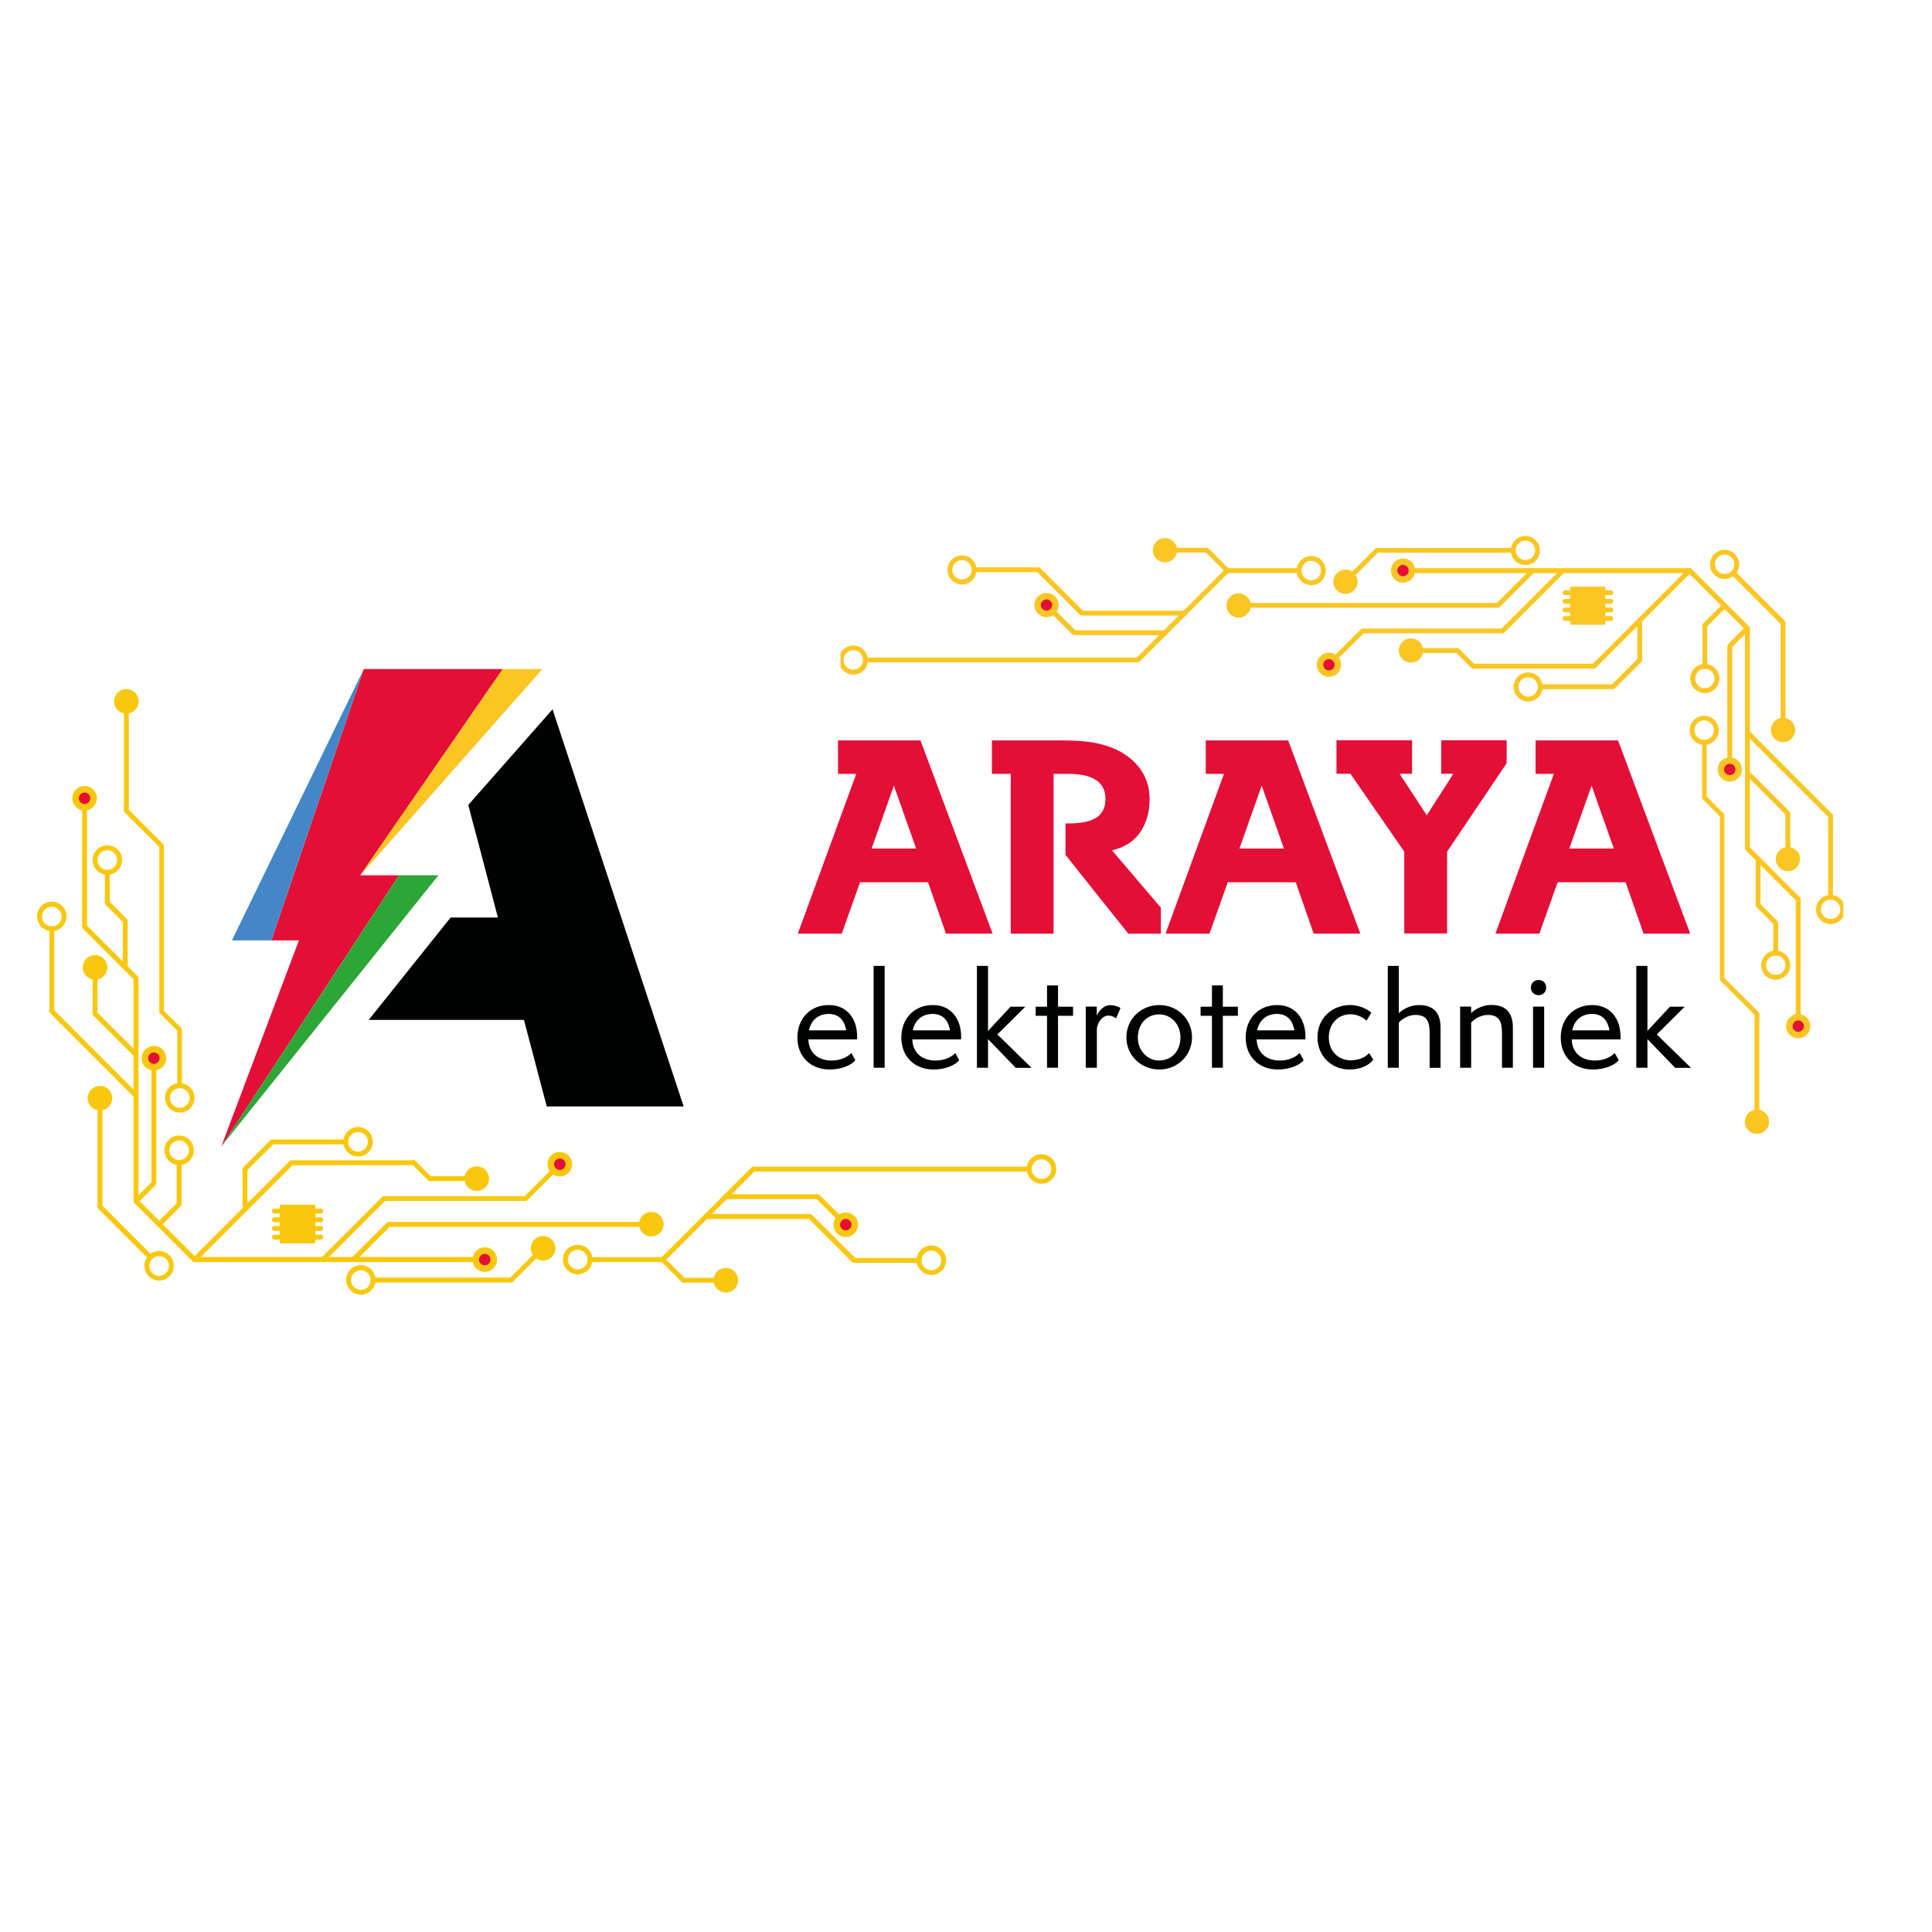 <svg xmlns="http://www.w3.org/2000/svg" xmlns:xlink="http://www.w3.org/1999/xlink" width="500" zoomAndPan="magnify" viewBox="0 0 375 375" height="500" preserveAspectRatio="xMidYMid meet" version="1.0"><defs><clipPath id="ee69b9484a"><path d="M 67 245 L 73 245 L 73 251.504 L 67 251.504 Z M 67 245 " clip-rule="nonzero"/></clipPath><clipPath id="cf5e2f8659"><path d="M 199 224 L 205.184 224 L 205.184 230 L 199 230 Z M 199 224 " clip-rule="nonzero"/></clipPath><clipPath id="e01fcccb3c"><path d="M 7.184 175 L 13 175 L 13 181 L 7.184 181 Z M 7.184 175 " clip-rule="nonzero"/></clipPath><clipPath id="3b1f55ee1f"><path d="M 22 133.754 L 27 133.754 L 27 139 L 22 139 Z M 22 133.754 " clip-rule="nonzero"/></clipPath><clipPath id="29bf04d486"><path d="M 293 104.023 L 299 104.023 L 299 110 L 293 110 Z M 293 104.023 " clip-rule="nonzero"/></clipPath><clipPath id="17a99b73cf"><path d="M 163.145 125 L 169 125 L 169 131 L 163.145 131 Z M 163.145 125 " clip-rule="nonzero"/></clipPath><clipPath id="09c4eb9baa"><path d="M 352 173 L 357.793 173 L 357.793 180 L 352 180 Z M 352 173 " clip-rule="nonzero"/></clipPath><clipPath id="65bce81808"><path d="M 338 215 L 344 215 L 344 220.098 L 338 220.098 Z M 338 215 " clip-rule="nonzero"/></clipPath><clipPath id="1be33dd3ca"><path d="M 223 104.023 L 229 104.023 L 229 110 L 223 110 Z M 223 104.023 " clip-rule="nonzero"/></clipPath></defs><path fill="#010202" d="M 90.895 156.238 C 91.586 158.953 92.234 161.363 92.777 163.367 L 96.641 178.094 L 87.461 178.094 L 71.562 197.965 L 101.695 197.965 L 106.125 214.762 L 132.695 214.762 L 107.25 137.68 Z M 90.895 156.238 " fill-opacity="1" fill-rule="nonzero"/><path fill="#010202" d="M 166.027 205.781 C 165.359 206.664 163.457 207.59 161.016 207.59 C 157.387 207.59 154.773 205.137 154.773 201.391 C 154.773 197.707 157.258 195.082 160.887 195.082 C 164.602 195.082 166.371 197.988 166.371 201.133 L 166.371 201.754 L 156.91 201.754 C 156.91 202.035 156.953 202.336 156.977 202.488 C 157.406 204.879 159.332 205.848 161.449 205.848 C 163.434 205.848 164.711 204.965 165.25 204.383 Z M 164.258 199.988 C 163.934 198.18 162.961 196.805 160.863 196.805 C 159.07 196.805 157.496 197.773 157.02 199.988 Z M 164.258 199.988 " fill-opacity="1" fill-rule="nonzero"/><path fill="#010202" d="M 169.57 187.48 L 171.707 187.48 L 171.707 207.246 L 169.57 207.246 Z M 169.57 187.48 " fill-opacity="1" fill-rule="nonzero"/><path fill="#010202" d="M 186.18 205.781 C 185.512 206.664 183.633 207.59 181.191 207.59 C 177.562 207.59 174.949 205.137 174.949 201.391 C 174.949 197.707 177.434 195.082 181.062 195.082 C 184.777 195.082 186.551 197.988 186.551 201.133 L 186.551 201.754 L 177.086 201.754 C 177.086 202.035 177.129 202.336 177.152 202.488 C 177.586 204.879 179.508 205.848 181.625 205.848 C 183.609 205.848 184.887 204.965 185.426 204.383 Z M 184.41 199.988 C 184.086 198.18 183.113 196.805 181.02 196.805 C 179.227 196.805 177.648 197.773 177.172 199.988 Z M 184.41 199.988 " fill-opacity="1" fill-rule="nonzero"/><path fill="#010202" d="M 197.133 207.246 L 191.777 201.691 L 191.777 207.246 L 189.617 207.246 L 189.617 187.48 L 191.777 187.48 L 191.777 200.098 L 196.141 195.402 L 199.012 195.402 L 193.59 200.785 L 200.223 207.266 L 197.133 207.266 Z M 197.133 207.246 " fill-opacity="1" fill-rule="nonzero"/><path fill="#010202" d="M 203.227 207.246 L 203.227 197.168 L 201.023 197.168 L 201.023 195.402 L 203.227 195.402 L 203.227 191.27 L 205.363 191.27 L 205.363 195.402 L 208.281 195.402 L 208.281 197.168 L 205.363 197.168 L 205.363 207.246 Z M 203.227 207.246 " fill-opacity="1" fill-rule="nonzero"/><path fill="#010202" d="M 210.742 207.246 L 210.742 195.383 L 212.883 195.383 L 212.883 197.168 C 213.055 196.59 214.07 195.102 215.453 195.102 C 216.426 195.102 217.18 195.445 217.484 195.664 L 216.641 197.664 C 216.316 197.449 215.84 197.125 215.172 197.125 C 213.789 197.125 212.969 198.699 212.902 199.73 L 212.902 207.246 Z M 210.742 207.246 " fill-opacity="1" fill-rule="nonzero"/><path fill="#010202" d="M 225.023 207.59 C 221.438 207.59 218.629 204.836 218.629 201.348 C 218.629 197.816 221.438 195.082 225.043 195.082 C 228.629 195.082 231.371 197.902 231.371 201.348 C 231.371 204.793 228.609 207.59 225.023 207.59 Z M 229.125 201.348 C 229.125 198.742 227.246 196.891 225.023 196.891 C 222.582 196.891 220.852 198.762 220.852 201.434 C 220.852 203.996 222.816 205.848 224.957 205.848 C 227.441 205.824 229.125 204.016 229.125 201.348 Z M 229.125 201.348 " fill-opacity="1" fill-rule="nonzero"/><path fill="#010202" d="M 235.238 207.246 L 235.238 197.168 L 233.035 197.168 L 233.035 195.402 L 235.238 195.402 L 235.238 191.27 L 237.355 191.27 L 237.355 195.402 L 240.273 195.402 L 240.273 197.168 L 237.355 197.168 L 237.355 207.246 Z M 235.238 207.246 " fill-opacity="1" fill-rule="nonzero"/><path fill="#010202" d="M 253.039 205.781 C 252.371 206.664 250.469 207.59 248.027 207.59 C 244.398 207.59 241.785 205.137 241.785 201.391 C 241.785 197.707 244.27 195.082 247.898 195.082 C 251.613 195.082 253.383 197.988 253.383 201.133 L 253.383 201.754 L 243.922 201.754 C 243.922 202.035 243.965 202.336 243.988 202.488 C 244.422 204.879 246.344 205.848 248.461 205.848 C 250.445 205.848 251.723 204.965 252.262 204.383 Z M 251.246 199.988 C 250.922 198.18 249.949 196.805 247.855 196.805 C 246.062 196.805 244.484 197.773 244.008 199.988 Z M 251.246 199.988 " fill-opacity="1" fill-rule="nonzero"/><path fill="#010202" d="M 266.562 205.695 C 265.785 206.688 264.23 207.59 261.895 207.59 C 258.395 207.59 255.719 204.898 255.719 201.348 C 255.719 197.75 258.395 195.082 262.09 195.082 C 264.25 195.082 265.785 196.199 266.172 196.566 L 265.242 198.117 C 264.922 197.793 263.773 196.867 262.09 196.867 C 260.016 196.867 257.922 198.418 257.922 201.367 C 257.922 204.059 259.82 205.805 262.133 205.805 C 264.078 205.805 265.18 205.027 265.742 204.402 Z M 266.562 205.695 " fill-opacity="1" fill-rule="nonzero"/><path fill="#010202" d="M 277.492 207.246 L 277.492 200.484 C 277.492 198.16 276.867 196.996 274.707 196.996 C 273.258 196.996 271.961 197.945 271.508 198.484 L 271.508 207.246 L 269.371 207.246 L 269.371 187.48 L 271.508 187.48 L 271.508 196.652 C 272.137 196.07 273.496 195.082 275.418 195.082 C 278.098 195.082 279.609 196.414 279.609 199.453 L 279.609 207.266 L 277.492 207.266 Z M 277.492 207.246 " fill-opacity="1" fill-rule="nonzero"/><path fill="#010202" d="M 291.535 207.246 L 291.535 200.484 C 291.535 198.16 290.906 196.996 288.746 196.996 C 287.301 196.996 286.004 197.945 285.551 198.484 L 285.551 207.246 L 283.41 207.246 L 283.41 195.383 L 285.551 195.383 L 285.551 196.633 C 286.176 196.051 287.535 195.059 289.461 195.059 C 292.137 195.059 293.648 196.414 293.648 199.43 L 293.648 207.246 Z M 291.535 207.246 " fill-opacity="1" fill-rule="nonzero"/><path fill="#010202" d="M 297.148 191.699 C 297.148 190.816 297.797 190.215 298.641 190.215 C 299.527 190.215 300.109 190.84 300.109 191.699 C 300.109 192.539 299.484 193.164 298.641 193.164 C 297.797 193.164 297.148 192.539 297.148 191.699 Z M 297.559 207.246 L 297.559 195.383 L 299.719 195.383 L 299.719 207.246 Z M 297.559 207.246 " fill-opacity="1" fill-rule="nonzero"/><path fill="#010202" d="M 314.195 205.781 C 313.523 206.664 311.621 207.59 309.184 207.59 C 305.555 207.59 302.938 205.137 302.938 201.391 C 302.938 197.707 305.422 195.082 309.051 195.082 C 312.77 195.082 314.539 197.988 314.539 201.133 L 314.539 201.754 L 305.078 201.754 C 305.078 202.035 305.121 202.336 305.141 202.488 C 305.574 204.879 307.496 205.848 309.613 205.848 C 311.602 205.848 312.875 204.965 313.414 204.383 Z M 312.402 199.988 C 312.078 198.18 311.105 196.805 309.008 196.805 C 307.215 196.805 305.641 197.773 305.164 199.988 Z M 312.402 199.988 " fill-opacity="1" fill-rule="nonzero"/><path fill="#010202" d="M 325.125 207.246 L 319.766 201.691 L 319.766 207.246 L 317.605 207.246 L 317.605 187.48 L 319.766 187.48 L 319.766 200.098 L 324.129 195.402 L 327.004 195.402 L 321.582 200.785 L 328.215 207.266 L 325.125 207.266 Z M 325.125 207.246 " fill-opacity="1" fill-rule="nonzero"/><path fill="#e40f37" d="M 192.664 181.215 L 183.609 181.215 L 180.133 171.246 L 166.934 171.246 L 163.391 181.215 L 154.859 181.215 L 166.199 150.211 L 162.656 150.211 L 162.656 143.711 L 178.664 143.711 Z M 177.82 164.703 L 173.5 152.492 L 169.18 164.703 Z M 177.82 164.703 " fill-opacity="1" fill-rule="nonzero"/><path fill="#e40f37" d="M 225.344 181.215 L 218.996 181.215 C 214.891 176.113 210.914 171.074 206.812 165.93 L 206.812 159.836 C 210.246 159.836 214.566 159.555 214.566 155.078 C 214.566 150.988 210.742 150.211 207.371 150.211 L 204.5 150.211 L 204.5 181.215 L 196.184 181.215 L 196.184 150.211 L 192.531 150.211 L 192.531 143.711 L 205.945 143.711 C 209.988 143.711 214.156 143.988 217.742 146.055 C 221.113 148.078 223.141 151.094 223.141 155.078 C 223.141 159.898 220.832 163.969 215.84 165.047 L 225.324 176.176 L 225.324 181.215 Z M 225.344 181.215 " fill-opacity="1" fill-rule="nonzero"/><path fill="#e40f37" d="M 264.035 181.215 L 254.984 181.215 L 251.504 171.246 L 238.309 171.246 L 234.766 181.215 L 226.23 181.215 L 237.57 150.211 L 234.031 150.211 L 234.031 143.711 L 250.035 143.711 Z M 249.215 164.703 L 244.895 152.492 L 240.574 164.703 Z M 249.215 164.703 " fill-opacity="1" fill-rule="nonzero"/><path fill="#e40f37" d="M 292.461 148.121 L 280.883 165.305 L 280.883 181.195 L 272.566 181.195 L 272.566 165.305 L 262.113 150.191 L 259.41 150.191 L 259.41 143.688 L 274.078 143.688 L 274.078 150.191 L 271.66 150.191 L 276.93 158.242 L 282.094 150.191 L 279.738 150.191 L 279.738 143.688 L 292.441 143.688 L 292.441 148.121 Z M 292.461 148.121 " fill-opacity="1" fill-rule="nonzero"/><path fill="#e40f37" d="M 328.062 181.215 L 319.012 181.215 L 315.531 171.246 L 302.336 171.246 L 298.793 181.215 L 290.258 181.215 L 301.602 150.211 L 298.059 150.211 L 298.059 143.711 L 314.062 143.711 Z M 313.242 164.703 L 308.922 152.492 L 304.602 164.703 Z M 313.242 164.703 " fill-opacity="1" fill-rule="nonzero"/><path fill="#e40f37" d="M 69.941 169.891 L 97.594 129.863 L 70.613 129.863 L 52.66 182.527 L 58.02 182.527 L 42.941 222.555 L 77.461 169.891 Z M 69.941 169.891 " fill-opacity="1" fill-rule="nonzero"/><path fill="#2ca737" d="M 42.941 222.555 L 85.105 169.891 L 77.461 169.891 Z M 42.941 222.555 " fill-opacity="1" fill-rule="nonzero"/><path fill="#4387c7" d="M 45.016 182.527 L 52.66 182.527 L 70.613 129.863 Z M 45.016 182.527 " fill-opacity="1" fill-rule="nonzero"/><path fill="#fbc623" d="M 105.281 129.863 L 97.594 129.863 L 69.941 169.891 Z M 105.281 129.863 " fill-opacity="1" fill-rule="nonzero"/><path fill="#f9c80e" d="M 34.766 226.133 C 33.207 226.133 31.906 224.859 31.906 223.27 C 31.906 221.68 33.176 220.406 34.766 220.406 C 36.359 220.406 37.629 221.68 37.629 223.27 C 37.629 224.859 36.359 226.133 34.766 226.133 Z M 34.766 221.359 C 33.719 221.359 32.859 222.219 32.859 223.27 C 32.859 224.316 33.719 225.176 34.766 225.176 C 35.816 225.176 36.676 224.316 36.676 223.27 C 36.676 222.219 35.816 221.359 34.766 221.359 Z M 34.766 221.359 " fill-opacity="1" fill-rule="nonzero"/><path fill="#f9c80e" d="M 69.504 224.477 C 67.945 224.477 66.641 223.203 66.641 221.613 C 66.641 220.023 67.914 218.75 69.504 218.75 C 71.062 218.75 72.367 220.023 72.367 221.613 C 72.367 223.203 71.062 224.477 69.504 224.477 Z M 69.504 219.707 C 68.453 219.707 67.594 220.562 67.594 221.613 C 67.594 222.664 68.453 223.523 69.504 223.523 C 70.555 223.523 71.414 222.664 71.414 221.613 C 71.414 220.562 70.523 219.707 69.504 219.707 Z M 69.504 219.707 " fill-opacity="1" fill-rule="nonzero"/><path fill="#f9c80e" d="M 112.129 247.348 C 110.57 247.348 109.266 246.078 109.266 244.484 C 109.266 242.895 110.539 241.621 112.129 241.621 C 113.719 241.621 114.992 242.895 114.992 244.484 C 114.992 246.078 113.688 247.348 112.129 247.348 Z M 112.129 242.578 C 111.082 242.578 110.223 243.438 110.223 244.484 C 110.223 245.535 111.082 246.395 112.129 246.395 C 113.18 246.395 114.039 245.535 114.039 244.484 C 114.039 243.438 113.18 242.578 112.129 242.578 Z M 112.129 242.578 " fill-opacity="1" fill-rule="nonzero"/><g clip-path="url(#ee69b9484a)"><path fill="#f9c80e" d="M 70.043 251.293 C 68.484 251.293 67.184 250.02 67.184 248.43 C 67.184 246.84 68.453 245.566 70.043 245.566 C 71.605 245.566 72.906 246.84 72.906 248.43 C 72.906 250.02 71.605 251.293 70.043 251.293 Z M 70.043 246.555 C 68.996 246.555 68.137 247.414 68.137 248.461 C 68.137 249.512 68.996 250.371 70.043 250.371 C 71.094 250.371 71.953 249.512 71.953 248.461 C 71.953 247.414 71.062 246.555 70.043 246.555 Z M 70.043 246.555 " fill-opacity="1" fill-rule="nonzero"/></g><g clip-path="url(#cf5e2f8659)"><path fill="#f9c80e" d="M 202.152 229.758 C 200.594 229.758 199.289 228.484 199.289 226.895 C 199.289 225.305 200.562 224.031 202.152 224.031 C 203.711 224.031 205.016 225.305 205.016 226.895 C 205.016 228.484 203.711 229.758 202.152 229.758 Z M 202.152 225.02 C 201.102 225.02 200.246 225.875 200.246 226.926 C 200.246 227.977 201.102 228.836 202.152 228.836 C 203.203 228.836 204.062 227.977 204.062 226.926 C 204.062 225.875 203.172 225.02 202.152 225.02 Z M 202.152 225.02 " fill-opacity="1" fill-rule="nonzero"/></g><path fill="#f9c80e" d="M 180.777 247.477 C 179.219 247.477 177.914 246.203 177.914 244.613 C 177.914 243.023 179.188 241.75 180.777 241.75 C 182.336 241.75 183.641 243.023 183.641 244.613 C 183.641 246.203 182.336 247.477 180.777 247.477 Z M 180.777 242.734 C 179.727 242.734 178.867 243.594 178.867 244.645 C 178.867 245.695 179.727 246.555 180.777 246.555 C 181.828 246.555 182.684 245.695 182.684 244.645 C 182.684 243.594 181.828 242.734 180.777 242.734 Z M 180.777 242.734 " fill-opacity="1" fill-rule="nonzero"/><path fill="#f9c80e" d="M 20.836 169.797 C 19.277 169.797 17.973 168.523 17.973 166.934 C 17.973 165.375 19.242 164.07 20.836 164.07 C 22.395 164.07 23.699 165.34 23.699 166.934 C 23.664 168.523 22.395 169.797 20.836 169.797 Z M 20.836 165.023 C 19.785 165.023 18.926 165.883 18.926 166.934 C 18.926 167.98 19.785 168.84 20.836 168.84 C 21.883 168.84 22.742 167.98 22.742 166.934 C 22.711 165.883 21.883 165.023 20.836 165.023 Z M 20.836 165.023 " fill-opacity="1" fill-rule="nonzero"/><path fill="#f9c80e" d="M 34.895 215.953 C 33.336 215.953 32.031 214.68 32.031 213.09 C 32.031 211.5 33.305 210.227 34.895 210.227 C 36.453 210.227 37.758 211.5 37.758 213.09 C 37.758 214.68 36.453 215.953 34.895 215.953 Z M 34.895 211.211 C 33.844 211.211 32.984 212.07 32.984 213.121 C 32.984 214.172 33.844 215.031 34.895 215.031 C 35.945 215.031 36.805 214.172 36.805 213.121 C 36.805 212.07 35.945 211.211 34.895 211.211 Z M 34.895 211.211 " fill-opacity="1" fill-rule="nonzero"/><g clip-path="url(#e01fcccb3c)"><path fill="#f9c80e" d="M 10.051 180.738 C 8.492 180.738 7.188 179.465 7.188 177.875 C 7.188 176.285 8.461 175.012 10.051 175.012 C 11.641 175.012 12.914 176.285 12.914 177.875 C 12.914 179.465 11.609 180.738 10.051 180.738 Z M 10.051 176 C 9 176 8.141 176.855 8.141 177.906 C 8.141 178.957 9 179.816 10.051 179.816 C 11.102 179.816 11.961 178.957 11.961 177.906 C 11.961 176.855 11.102 176 10.051 176 Z M 10.051 176 " fill-opacity="1" fill-rule="nonzero"/></g><path fill="#f9c80e" d="M 30.887 248.559 C 29.328 248.559 28.023 247.285 28.023 245.695 C 28.023 244.137 29.297 242.832 30.887 242.832 C 32.445 242.832 33.75 244.105 33.75 245.695 C 33.75 247.285 32.445 248.559 30.887 248.559 Z M 30.887 243.816 C 29.836 243.816 28.977 244.676 28.977 245.727 C 28.977 246.777 29.836 247.637 30.887 247.637 C 31.938 247.637 32.797 246.777 32.797 245.727 C 32.797 244.645 31.938 243.816 30.887 243.816 Z M 30.887 243.816 " fill-opacity="1" fill-rule="nonzero"/><path fill="#f9c80e" d="M 20.836 187.77 C 20.836 188.086 20.773 188.391 20.652 188.68 C 20.531 188.973 20.359 189.23 20.137 189.453 C 19.91 189.68 19.652 189.852 19.363 189.973 C 19.07 190.094 18.766 190.152 18.449 190.152 C 18.133 190.152 17.828 190.094 17.535 189.973 C 17.242 189.852 16.984 189.68 16.762 189.453 C 16.539 189.23 16.367 188.973 16.246 188.68 C 16.125 188.391 16.062 188.086 16.062 187.77 C 16.062 187.453 16.125 187.148 16.246 186.855 C 16.367 186.562 16.539 186.305 16.762 186.082 C 16.984 185.855 17.242 185.684 17.535 185.562 C 17.828 185.441 18.133 185.383 18.449 185.383 C 18.766 185.383 19.07 185.441 19.363 185.562 C 19.652 185.684 19.91 185.855 20.137 186.082 C 20.359 186.305 20.531 186.562 20.652 186.855 C 20.773 187.148 20.836 187.453 20.836 187.77 Z M 20.836 187.77 " fill-opacity="1" fill-rule="nonzero"/><g clip-path="url(#3b1f55ee1f)"><path fill="#f9c80e" d="M 26.91 136.141 C 26.91 136.457 26.848 136.762 26.73 137.055 C 26.609 137.344 26.434 137.602 26.211 137.828 C 25.988 138.051 25.73 138.223 25.438 138.344 C 25.145 138.465 24.84 138.527 24.523 138.527 C 24.207 138.527 23.902 138.465 23.613 138.344 C 23.32 138.223 23.062 138.051 22.836 137.828 C 22.613 137.602 22.441 137.344 22.32 137.055 C 22.199 136.762 22.137 136.457 22.137 136.141 C 22.137 135.824 22.199 135.52 22.32 135.227 C 22.441 134.934 22.613 134.676 22.836 134.453 C 23.062 134.23 23.32 134.059 23.613 133.938 C 23.902 133.816 24.207 133.754 24.523 133.754 C 24.84 133.754 25.145 133.816 25.438 133.938 C 25.73 134.059 25.988 134.23 26.211 134.453 C 26.434 134.676 26.609 134.934 26.73 135.227 C 26.848 135.52 26.91 135.824 26.91 136.141 Z M 26.91 136.141 " fill-opacity="1" fill-rule="nonzero"/></g><path fill="#f9c80e" d="M 128.797 237.613 C 128.797 237.93 128.738 238.234 128.617 238.527 C 128.496 238.82 128.324 239.078 128.102 239.301 C 127.875 239.527 127.617 239.699 127.324 239.82 C 127.035 239.941 126.73 240 126.414 240 C 126.098 240 125.793 239.941 125.5 239.82 C 125.207 239.699 124.949 239.527 124.727 239.301 C 124.504 239.078 124.328 238.82 124.207 238.527 C 124.086 238.234 124.027 237.93 124.027 237.613 C 124.027 237.297 124.086 236.992 124.207 236.703 C 124.328 236.41 124.504 236.152 124.727 235.93 C 124.949 235.703 125.207 235.531 125.5 235.41 C 125.793 235.289 126.098 235.23 126.414 235.23 C 126.73 235.23 127.035 235.289 127.324 235.41 C 127.617 235.531 127.875 235.703 128.102 235.93 C 128.324 236.152 128.496 236.41 128.617 236.703 C 128.738 236.992 128.797 237.297 128.797 237.613 Z M 128.797 237.613 " fill-opacity="1" fill-rule="nonzero"/><path fill="#f9c80e" d="M 94.922 228.77 C 94.922 229.086 94.859 229.391 94.738 229.684 C 94.617 229.977 94.445 230.234 94.223 230.457 C 94 230.684 93.738 230.855 93.449 230.977 C 93.156 231.098 92.852 231.156 92.535 231.156 C 92.219 231.156 91.914 231.098 91.621 230.977 C 91.328 230.855 91.07 230.684 90.848 230.457 C 90.625 230.234 90.453 229.977 90.332 229.684 C 90.211 229.391 90.148 229.086 90.148 228.77 C 90.148 228.457 90.211 228.152 90.332 227.859 C 90.453 227.566 90.625 227.309 90.848 227.086 C 91.07 226.859 91.328 226.688 91.621 226.566 C 91.914 226.445 92.219 226.387 92.535 226.387 C 92.852 226.387 93.156 226.445 93.449 226.566 C 93.738 226.688 94 226.859 94.223 227.086 C 94.445 227.309 94.617 227.566 94.738 227.859 C 94.859 228.152 94.922 228.457 94.922 228.77 Z M 94.922 228.77 " fill-opacity="1" fill-rule="nonzero"/><path fill="#f9c80e" d="M 107.805 242.289 C 107.805 242.605 107.742 242.91 107.621 243.203 C 107.5 243.496 107.328 243.754 107.105 243.977 C 106.883 244.203 106.625 244.375 106.332 244.496 C 106.039 244.617 105.734 244.676 105.418 244.676 C 105.102 244.676 104.797 244.617 104.504 244.496 C 104.211 244.375 103.953 244.203 103.73 243.977 C 103.508 243.754 103.336 243.496 103.215 243.203 C 103.094 242.91 103.031 242.605 103.031 242.289 C 103.031 241.973 103.094 241.672 103.215 241.379 C 103.336 241.086 103.508 240.828 103.73 240.605 C 103.953 240.379 104.211 240.207 104.504 240.086 C 104.797 239.965 105.102 239.906 105.418 239.906 C 105.734 239.906 106.039 239.965 106.332 240.086 C 106.625 240.207 106.883 240.379 107.105 240.605 C 107.328 240.828 107.5 241.086 107.621 241.379 C 107.742 241.672 107.805 241.973 107.805 242.289 Z M 107.805 242.289 " fill-opacity="1" fill-rule="nonzero"/><path fill="#f9c80e" d="M 21.789 213.152 C 21.789 213.469 21.727 213.773 21.605 214.066 C 21.484 214.359 21.312 214.617 21.09 214.84 C 20.867 215.062 20.609 215.234 20.316 215.355 C 20.023 215.477 19.719 215.539 19.402 215.539 C 19.086 215.539 18.781 215.477 18.488 215.355 C 18.199 215.234 17.941 215.062 17.715 214.84 C 17.492 214.617 17.32 214.359 17.199 214.066 C 17.078 213.773 17.016 213.469 17.016 213.152 C 17.016 212.836 17.078 212.531 17.199 212.238 C 17.32 211.949 17.492 211.688 17.715 211.465 C 17.941 211.242 18.199 211.07 18.488 210.949 C 18.781 210.828 19.086 210.766 19.402 210.766 C 19.719 210.766 20.023 210.828 20.316 210.949 C 20.609 211.07 20.867 211.242 21.09 211.465 C 21.312 211.688 21.484 211.949 21.605 212.238 C 21.727 212.531 21.789 212.836 21.789 213.152 Z M 21.789 213.152 " fill-opacity="1" fill-rule="nonzero"/><path fill="#f9c80e" d="M 143.273 248.492 C 143.273 248.809 143.211 249.113 143.09 249.406 C 142.969 249.699 142.797 249.957 142.574 250.18 C 142.352 250.406 142.09 250.578 141.801 250.699 C 141.508 250.82 141.203 250.879 140.887 250.879 C 140.57 250.879 140.266 250.82 139.973 250.699 C 139.68 250.578 139.422 250.406 139.199 250.18 C 138.977 249.957 138.805 249.699 138.684 249.406 C 138.562 249.113 138.5 248.809 138.5 248.492 C 138.5 248.176 138.562 247.875 138.684 247.582 C 138.805 247.289 138.977 247.031 139.199 246.809 C 139.422 246.582 139.68 246.41 139.973 246.289 C 140.266 246.168 140.57 246.109 140.887 246.109 C 141.203 246.109 141.508 246.168 141.801 246.289 C 142.09 246.41 142.352 246.582 142.574 246.809 C 142.797 247.031 142.969 247.289 143.09 247.582 C 143.211 247.875 143.273 248.176 143.273 248.492 Z M 143.273 248.492 " fill-opacity="1" fill-rule="nonzero"/><path fill="#f9c80e" d="M 18.797 154.941 C 18.797 155.258 18.738 155.559 18.617 155.852 C 18.496 156.145 18.324 156.402 18.102 156.625 C 17.875 156.852 17.617 157.023 17.324 157.145 C 17.035 157.266 16.73 157.324 16.414 157.324 C 16.098 157.324 15.793 157.266 15.5 157.145 C 15.207 157.023 14.949 156.852 14.727 156.625 C 14.504 156.402 14.328 156.145 14.207 155.852 C 14.086 155.559 14.027 155.258 14.027 154.941 C 14.027 154.625 14.086 154.32 14.207 154.027 C 14.328 153.734 14.504 153.477 14.727 153.254 C 14.949 153.027 15.207 152.855 15.5 152.734 C 15.793 152.613 16.098 152.555 16.414 152.555 C 16.73 152.555 17.035 152.613 17.324 152.734 C 17.617 152.855 17.875 153.027 18.102 153.254 C 18.324 153.477 18.496 153.734 18.617 154.027 C 18.738 154.32 18.797 154.625 18.797 154.941 Z M 18.797 154.941 " fill-opacity="1" fill-rule="nonzero"/><path fill="#e40f37" d="M 17.527 154.941 C 17.527 155.086 17.496 155.23 17.441 155.367 C 17.387 155.504 17.305 155.621 17.199 155.727 C 17.094 155.832 16.977 155.91 16.84 155.969 C 16.703 156.023 16.559 156.055 16.414 156.055 C 16.266 156.055 16.125 156.023 15.988 155.969 C 15.852 155.91 15.73 155.832 15.625 155.727 C 15.52 155.621 15.441 155.504 15.383 155.367 C 15.328 155.23 15.301 155.086 15.301 154.941 C 15.301 154.793 15.328 154.648 15.383 154.516 C 15.441 154.379 15.52 154.258 15.625 154.152 C 15.73 154.047 15.852 153.969 15.988 153.91 C 16.125 153.855 16.266 153.828 16.414 153.828 C 16.559 153.828 16.703 153.855 16.84 153.91 C 16.977 153.969 17.094 154.047 17.199 154.152 C 17.305 154.258 17.387 154.379 17.441 154.516 C 17.496 154.648 17.527 154.793 17.527 154.941 Z M 17.527 154.941 " fill-opacity="1" fill-rule="nonzero"/><path fill="#f9c80e" d="M 32.254 205.391 C 32.254 205.707 32.195 206.012 32.074 206.305 C 31.953 206.598 31.777 206.855 31.555 207.078 C 31.332 207.301 31.074 207.473 30.781 207.594 C 30.488 207.715 30.184 207.777 29.867 207.777 C 29.551 207.777 29.246 207.715 28.957 207.594 C 28.664 207.473 28.406 207.301 28.18 207.078 C 27.957 206.855 27.785 206.598 27.664 206.305 C 27.543 206.012 27.484 205.707 27.484 205.391 C 27.484 205.074 27.543 204.77 27.664 204.477 C 27.785 204.188 27.957 203.926 28.18 203.703 C 28.406 203.48 28.664 203.309 28.957 203.188 C 29.246 203.066 29.551 203.004 29.867 203.004 C 30.184 203.004 30.488 203.066 30.781 203.188 C 31.074 203.309 31.332 203.48 31.555 203.703 C 31.777 203.926 31.953 204.188 32.074 204.477 C 32.195 204.77 32.254 205.074 32.254 205.391 Z M 32.254 205.391 " fill-opacity="1" fill-rule="nonzero"/><path fill="#e40f37" d="M 30.98 205.391 C 30.98 205.539 30.953 205.68 30.898 205.816 C 30.84 205.953 30.762 206.074 30.656 206.18 C 30.551 206.281 30.43 206.363 30.293 206.418 C 30.156 206.477 30.016 206.504 29.867 206.504 C 29.723 206.504 29.578 206.477 29.441 206.418 C 29.305 206.363 29.188 206.281 29.082 206.18 C 28.977 206.074 28.895 205.953 28.84 205.816 C 28.785 205.68 28.754 205.539 28.754 205.391 C 28.754 205.242 28.785 205.102 28.84 204.965 C 28.895 204.828 28.977 204.707 29.082 204.605 C 29.188 204.5 29.305 204.418 29.441 204.363 C 29.578 204.305 29.723 204.277 29.867 204.277 C 30.016 204.277 30.156 204.305 30.293 204.363 C 30.43 204.418 30.551 204.5 30.656 204.605 C 30.762 204.707 30.84 204.828 30.898 204.965 C 30.953 205.102 30.98 205.242 30.98 205.391 Z M 30.98 205.391 " fill-opacity="1" fill-rule="nonzero"/><path fill="#f9c80e" d="M 54.555 234.117 L 60.98 234.117 L 60.98 241.113 L 54.555 241.113 Z M 54.555 234.117 " fill-opacity="1" fill-rule="nonzero"/><path fill="#f9c80e" d="M 60.98 241.336 L 54.555 241.336 C 54.426 241.336 54.297 241.242 54.297 241.082 L 54.297 234.082 C 54.297 233.957 54.395 233.828 54.555 233.828 L 60.98 233.828 C 61.105 233.828 61.234 233.926 61.234 234.082 L 61.234 241.082 C 61.203 241.242 61.105 241.336 60.98 241.336 Z M 54.777 240.859 L 60.723 240.859 L 60.723 234.34 L 54.777 234.34 Z M 54.777 240.859 " fill-opacity="1" fill-rule="nonzero"/><path fill="#f9c80e" d="M 62.25 240.605 L 60.945 240.605 C 60.691 240.605 60.469 240.383 60.469 240.129 C 60.469 239.875 60.691 239.652 60.945 239.652 L 62.25 239.652 C 62.504 239.652 62.73 239.875 62.73 240.129 C 62.73 240.383 62.539 240.605 62.25 240.605 Z M 62.25 240.605 " fill-opacity="1" fill-rule="nonzero"/><path fill="#f9c80e" d="M 62.25 238.918 L 60.945 238.918 C 60.691 238.918 60.469 238.695 60.469 238.441 C 60.469 238.188 60.691 237.965 60.945 237.965 L 62.25 237.965 C 62.504 237.965 62.73 238.188 62.73 238.441 C 62.73 238.695 62.539 238.918 62.25 238.918 Z M 62.25 238.918 " fill-opacity="1" fill-rule="nonzero"/><path fill="#f9c80e" d="M 62.25 237.234 L 60.945 237.234 C 60.691 237.234 60.469 237.012 60.469 236.754 C 60.469 236.5 60.691 236.277 60.945 236.277 L 62.25 236.277 C 62.504 236.277 62.73 236.5 62.73 236.754 C 62.73 237.012 62.539 237.234 62.25 237.234 Z M 62.25 237.234 " fill-opacity="1" fill-rule="nonzero"/><path fill="#f9c80e" d="M 62.25 235.547 L 60.945 235.547 C 60.691 235.547 60.469 235.324 60.469 235.07 C 60.469 234.816 60.691 234.594 60.945 234.594 L 62.25 234.594 C 62.504 234.594 62.73 234.816 62.73 235.07 C 62.73 235.324 62.539 235.547 62.25 235.547 Z M 62.25 235.547 " fill-opacity="1" fill-rule="nonzero"/><path fill="#f9c80e" d="M 54.555 240.605 L 53.25 240.605 C 52.996 240.605 52.773 240.383 52.773 240.129 C 52.773 239.875 52.996 239.652 53.25 239.652 L 54.555 239.652 C 54.809 239.652 55.031 239.875 55.031 240.129 C 55.031 240.383 54.809 240.605 54.555 240.605 Z M 54.555 240.605 " fill-opacity="1" fill-rule="nonzero"/><path fill="#f9c80e" d="M 54.555 238.918 L 53.25 238.918 C 52.996 238.918 52.773 238.695 52.773 238.441 C 52.773 238.188 52.996 237.965 53.25 237.965 L 54.555 237.965 C 54.809 237.965 55.031 238.188 55.031 238.441 C 55.031 238.695 54.809 238.918 54.555 238.918 Z M 54.555 238.918 " fill-opacity="1" fill-rule="nonzero"/><path fill="#f9c80e" d="M 54.555 237.234 L 53.25 237.234 C 52.996 237.234 52.773 237.012 52.773 236.754 C 52.773 236.5 52.996 236.277 53.25 236.277 L 54.555 236.277 C 54.809 236.277 55.031 236.5 55.031 236.754 C 55.031 237.012 54.809 237.234 54.555 237.234 Z M 54.555 237.234 " fill-opacity="1" fill-rule="nonzero"/><path fill="#f9c80e" d="M 54.555 235.547 L 53.25 235.547 C 52.996 235.547 52.773 235.324 52.773 235.07 C 52.773 234.816 52.996 234.594 53.25 234.594 L 54.555 234.594 C 54.809 234.594 55.031 234.816 55.031 235.07 C 55.031 235.324 54.809 235.547 54.555 235.547 Z M 54.555 235.547 " fill-opacity="1" fill-rule="nonzero"/><path fill="#f9c80e" d="M 128.641 244.965 L 114.484 244.965 C 114.23 244.965 114.008 244.742 114.008 244.484 C 114.008 244.23 114.23 244.008 114.484 244.008 L 128.449 244.008 L 145.879 226.578 C 145.977 226.48 146.102 226.449 146.23 226.449 L 199.766 226.449 C 200.023 226.449 200.246 226.672 200.246 226.926 C 200.246 227.18 200.023 227.402 199.766 227.402 L 146.422 227.402 L 128.988 244.836 C 128.895 244.898 128.766 244.965 128.641 244.965 Z M 128.641 244.965 " fill-opacity="1" fill-rule="nonzero"/><path fill="#f9c80e" d="M 94.094 244.965 L 37.758 244.965 C 37.629 244.965 37.504 244.898 37.406 244.836 L 26.051 233.48 C 25.957 233.383 25.926 233.258 25.926 233.129 L 25.926 190.09 L 16.062 180.23 C 15.969 180.133 15.938 180.008 15.938 179.879 L 15.938 157.293 C 15.938 157.039 16.16 156.816 16.414 156.816 C 16.668 156.816 16.891 157.039 16.891 157.293 L 16.891 179.656 L 26.75 189.516 C 26.848 189.613 26.879 189.742 26.879 189.867 L 26.879 232.906 L 37.949 243.977 L 94.094 243.977 C 94.348 243.977 94.57 244.199 94.57 244.453 C 94.57 244.707 94.348 244.965 94.094 244.965 Z M 94.094 244.965 " fill-opacity="1" fill-rule="nonzero"/><path fill="#f9c80e" d="M 26.402 205.168 C 26.273 205.168 26.148 205.137 26.051 205.039 L 18.098 197.09 C 18.004 196.992 17.973 196.867 17.973 196.738 L 17.973 187.77 C 17.973 187.512 18.195 187.289 18.449 187.289 C 18.703 187.289 18.926 187.512 18.926 187.77 L 18.926 196.547 L 26.75 204.371 C 26.941 204.562 26.941 204.852 26.75 205.039 C 26.656 205.137 26.527 205.168 26.402 205.168 Z M 26.402 205.168 " fill-opacity="1" fill-rule="nonzero"/><path fill="#f9c80e" d="M 24.301 188.246 C 24.047 188.246 23.824 188.023 23.824 187.77 L 23.824 178.926 L 20.484 175.586 C 20.391 175.488 20.355 175.363 20.355 175.234 L 20.355 169.285 C 20.355 169.031 20.578 168.809 20.836 168.809 C 21.09 168.809 21.312 169.031 21.312 169.285 L 21.312 175.043 L 24.652 178.383 C 24.746 178.48 24.777 178.605 24.777 178.734 L 24.777 187.77 C 24.777 188.055 24.555 188.246 24.301 188.246 Z M 24.301 188.246 " fill-opacity="1" fill-rule="nonzero"/><path fill="#f9c80e" d="M 68.582 244.965 C 68.453 244.965 68.328 244.93 68.23 244.836 C 68.039 244.645 68.039 244.359 68.23 244.168 L 75.102 237.297 C 75.199 237.203 75.324 237.168 75.453 237.168 L 123.996 237.168 C 124.25 237.168 124.473 237.391 124.473 237.648 C 124.473 237.902 124.25 238.125 123.996 238.125 L 75.645 238.125 L 68.898 244.867 C 68.836 244.898 68.707 244.965 68.582 244.965 Z M 68.582 244.965 " fill-opacity="1" fill-rule="nonzero"/><path fill="#f9c80e" d="M 178.391 245.121 L 165.762 245.121 C 165.637 245.121 165.508 245.059 165.414 244.996 L 157.016 236.598 L 137.004 236.598 C 136.75 236.598 136.527 236.375 136.527 236.121 C 136.527 235.863 136.75 235.641 137.004 235.641 L 157.238 235.641 C 157.363 235.641 157.492 235.707 157.586 235.77 L 165.984 244.168 L 178.422 244.168 C 178.676 244.168 178.898 244.391 178.898 244.645 C 178.898 244.898 178.645 245.121 178.391 245.121 Z M 178.391 245.121 " fill-opacity="1" fill-rule="nonzero"/><path fill="#f9c80e" d="M 30.887 238.094 C 30.758 238.094 30.633 238.059 30.535 237.965 C 30.344 237.773 30.344 237.488 30.535 237.297 L 34.289 233.543 L 34.289 225.652 C 34.289 225.398 34.512 225.176 34.766 225.176 C 35.023 225.176 35.246 225.398 35.246 225.652 L 35.246 233.734 C 35.246 233.859 35.18 233.988 35.117 234.082 L 31.238 237.965 C 31.109 238.027 31.012 238.094 30.887 238.094 Z M 30.887 238.094 " fill-opacity="1" fill-rule="nonzero"/><path fill="#f9c80e" d="M 62.664 244.965 C 62.539 244.965 62.41 244.93 62.316 244.836 C 62.125 244.645 62.125 244.359 62.316 244.168 L 74.18 232.301 C 74.277 232.207 74.402 232.176 74.531 232.176 L 101.824 232.176 L 108.344 225.652 C 108.535 225.465 108.82 225.465 109.012 225.652 C 109.203 225.844 109.203 226.133 109.012 226.32 L 102.363 232.969 C 102.27 233.066 102.141 233.098 102.016 233.098 L 74.723 233.098 L 63.016 244.805 C 62.918 244.898 62.793 244.965 62.664 244.965 Z M 62.664 244.965 " fill-opacity="1" fill-rule="nonzero"/><path fill="#f9c80e" d="M 164.172 238.188 C 164.043 238.188 163.918 238.156 163.82 238.059 L 158.508 232.746 L 140.855 232.746 C 140.602 232.746 140.379 232.523 140.379 232.27 C 140.379 232.016 140.602 231.793 140.855 231.793 L 158.699 231.793 C 158.828 231.793 158.953 231.855 159.051 231.922 L 164.523 237.359 C 164.711 237.551 164.711 237.836 164.523 238.027 C 164.426 238.125 164.297 238.188 164.172 238.188 Z M 164.172 238.188 " fill-opacity="1" fill-rule="nonzero"/><path fill="#f9c80e" d="M 26.402 213.121 C 26.273 213.121 26.148 213.09 26.051 212.992 L 9.699 196.609 C 9.605 196.516 9.574 196.387 9.574 196.262 L 9.574 180.262 C 9.574 180.008 9.797 179.785 10.051 179.785 C 10.305 179.785 10.527 180.008 10.527 180.262 L 10.527 196.07 L 26.75 212.293 C 26.941 212.484 26.941 212.77 26.75 212.961 C 26.656 213.059 26.527 213.121 26.402 213.121 Z M 26.402 213.121 " fill-opacity="1" fill-rule="nonzero"/><path fill="#f9c80e" d="M 111.047 225.973 C 111.047 226.289 110.988 226.594 110.867 226.887 C 110.746 227.176 110.574 227.434 110.348 227.66 C 110.125 227.883 109.867 228.055 109.574 228.176 C 109.285 228.297 108.98 228.359 108.664 228.359 C 108.348 228.359 108.043 228.297 107.75 228.176 C 107.457 228.055 107.199 227.883 106.977 227.66 C 106.75 227.434 106.578 227.176 106.457 226.887 C 106.336 226.594 106.277 226.289 106.277 225.973 C 106.277 225.656 106.336 225.352 106.457 225.059 C 106.578 224.766 106.75 224.508 106.977 224.285 C 107.199 224.062 107.457 223.891 107.75 223.77 C 108.043 223.648 108.348 223.586 108.664 223.586 C 108.98 223.586 109.285 223.648 109.574 223.77 C 109.867 223.891 110.125 224.062 110.348 224.285 C 110.574 224.508 110.746 224.766 110.867 225.059 C 110.988 225.352 111.047 225.656 111.047 225.973 Z M 111.047 225.973 " fill-opacity="1" fill-rule="nonzero"/><path fill="#e40f37" d="M 109.777 225.973 C 109.777 226.121 109.746 226.262 109.691 226.398 C 109.633 226.535 109.555 226.656 109.449 226.758 C 109.344 226.863 109.227 226.945 109.09 227 C 108.953 227.059 108.809 227.086 108.664 227.086 C 108.516 227.086 108.371 227.059 108.238 227 C 108.102 226.945 107.98 226.863 107.875 226.758 C 107.77 226.656 107.691 226.535 107.633 226.398 C 107.578 226.262 107.551 226.121 107.551 225.973 C 107.551 225.824 107.578 225.684 107.633 225.547 C 107.691 225.41 107.77 225.289 107.875 225.184 C 107.98 225.082 108.102 225 108.238 224.945 C 108.371 224.887 108.516 224.859 108.664 224.859 C 108.809 224.859 108.953 224.887 109.09 224.945 C 109.227 225 109.344 225.082 109.449 225.184 C 109.555 225.289 109.633 225.41 109.691 225.547 C 109.746 225.684 109.777 225.824 109.777 225.973 Z M 109.777 225.973 " fill-opacity="1" fill-rule="nonzero"/><path fill="#f9c80e" d="M 96.48 244.484 C 96.48 244.801 96.418 245.105 96.297 245.398 C 96.176 245.691 96.004 245.949 95.781 246.172 C 95.559 246.395 95.297 246.57 95.008 246.691 C 94.715 246.812 94.41 246.871 94.094 246.871 C 93.777 246.871 93.473 246.812 93.18 246.691 C 92.887 246.57 92.629 246.395 92.406 246.172 C 92.184 245.949 92.012 245.691 91.891 245.398 C 91.77 245.105 91.707 244.801 91.707 244.484 C 91.707 244.168 91.77 243.863 91.891 243.574 C 92.012 243.281 92.184 243.023 92.406 242.797 C 92.629 242.574 92.887 242.402 93.18 242.281 C 93.473 242.16 93.777 242.102 94.094 242.102 C 94.41 242.102 94.715 242.16 95.008 242.281 C 95.297 242.402 95.559 242.574 95.781 242.797 C 96.004 243.023 96.176 243.281 96.297 243.574 C 96.418 243.863 96.48 244.168 96.48 244.484 Z M 96.48 244.484 " fill-opacity="1" fill-rule="nonzero"/><path fill="#e40f37" d="M 95.207 244.484 C 95.207 244.633 95.18 244.777 95.121 244.91 C 95.066 245.047 94.984 245.168 94.879 245.273 C 94.777 245.379 94.656 245.457 94.52 245.516 C 94.383 245.57 94.242 245.598 94.094 245.598 C 93.945 245.598 93.805 245.57 93.668 245.516 C 93.531 245.457 93.41 245.379 93.305 245.273 C 93.203 245.168 93.121 245.047 93.066 244.91 C 93.008 244.777 92.98 244.633 92.98 244.484 C 92.98 244.34 93.008 244.195 93.066 244.059 C 93.121 243.922 93.203 243.805 93.305 243.699 C 93.41 243.594 93.531 243.512 93.668 243.457 C 93.805 243.402 93.945 243.371 94.094 243.371 C 94.242 243.371 94.383 243.402 94.52 243.457 C 94.656 243.512 94.777 243.594 94.879 243.699 C 94.984 243.805 95.066 243.922 95.121 244.059 C 95.18 244.195 95.207 244.34 95.207 244.484 Z M 95.207 244.484 " fill-opacity="1" fill-rule="nonzero"/><path fill="#f9c80e" d="M 166.559 237.711 C 166.559 238.027 166.496 238.332 166.375 238.625 C 166.254 238.914 166.082 239.172 165.859 239.398 C 165.637 239.621 165.375 239.793 165.086 239.914 C 164.793 240.035 164.488 240.098 164.172 240.098 C 163.855 240.098 163.551 240.035 163.258 239.914 C 162.965 239.793 162.707 239.621 162.484 239.398 C 162.262 239.172 162.09 238.914 161.969 238.625 C 161.848 238.332 161.785 238.027 161.785 237.711 C 161.785 237.395 161.848 237.09 161.969 236.797 C 162.09 236.504 162.262 236.246 162.484 236.023 C 162.707 235.801 162.965 235.629 163.258 235.508 C 163.551 235.387 163.855 235.324 164.172 235.324 C 164.488 235.324 164.793 235.387 165.086 235.508 C 165.375 235.629 165.637 235.801 165.859 236.023 C 166.082 236.246 166.254 236.504 166.375 236.797 C 166.496 237.09 166.559 237.395 166.559 237.711 Z M 166.559 237.711 " fill-opacity="1" fill-rule="nonzero"/><path fill="#e40f37" d="M 164.172 238.824 C 163.566 238.824 163.059 238.316 163.059 237.711 C 163.059 237.105 163.566 236.598 164.172 236.598 C 164.777 236.598 165.285 237.105 165.285 237.711 C 165.285 238.316 164.777 238.824 164.172 238.824 Z M 164.172 238.824 " fill-opacity="1" fill-rule="nonzero"/><path fill="#f9c80e" d="M 26.402 233.605 C 26.273 233.605 26.148 233.574 26.051 233.48 C 25.859 233.289 25.859 233.004 26.051 232.812 L 29.391 229.473 L 29.391 207.777 C 29.391 207.523 29.613 207.301 29.867 207.301 C 30.121 207.301 30.344 207.523 30.344 207.777 L 30.344 229.664 C 30.344 229.789 30.281 229.918 30.219 230.012 L 26.75 233.48 C 26.656 233.543 26.527 233.605 26.402 233.605 Z M 26.402 233.605 " fill-opacity="1" fill-rule="nonzero"/><path fill="#f9c80e" d="M 140.887 248.973 L 132.68 248.973 C 132.551 248.973 132.426 248.906 132.328 248.844 L 128.289 244.805 C 128.098 244.613 128.098 244.328 128.289 244.137 C 128.48 243.945 128.766 243.945 128.957 244.137 L 132.84 248.016 L 140.824 248.016 C 141.078 248.016 141.301 248.238 141.301 248.492 C 141.301 248.75 141.141 248.973 140.887 248.973 Z M 140.887 248.973 " fill-opacity="1" fill-rule="nonzero"/><path fill="#f9c80e" d="M 37.758 244.965 C 37.629 244.965 37.504 244.93 37.406 244.836 C 37.215 244.645 37.215 244.359 37.406 244.168 L 56.238 225.336 C 56.336 225.242 56.461 225.207 56.59 225.207 L 80.289 225.207 C 80.543 225.207 80.766 225.43 80.766 225.688 C 80.766 225.941 80.543 226.164 80.289 226.164 L 56.781 226.164 L 38.074 244.867 C 38.012 244.898 37.883 244.965 37.758 244.965 Z M 37.758 244.965 " fill-opacity="1" fill-rule="nonzero"/><path fill="#f9c80e" d="M 47.555 234.594 C 47.301 234.594 47.078 234.371 47.078 234.117 L 47.078 226.926 C 47.078 226.801 47.141 226.672 47.207 226.578 L 52.484 221.297 C 52.582 221.199 52.707 221.168 52.836 221.168 L 67.117 221.168 C 67.371 221.168 67.594 221.391 67.594 221.645 C 67.594 221.902 67.371 222.125 67.117 222.125 L 53.027 222.125 L 48.031 227.117 L 48.031 234.117 C 48.031 234.371 47.809 234.594 47.555 234.594 Z M 47.555 234.594 " fill-opacity="1" fill-rule="nonzero"/><path fill="#f9c80e" d="M 90.18 229.25 L 83.438 229.25 C 83.309 229.25 83.184 229.184 83.086 229.121 L 79.938 225.973 C 79.746 225.781 79.746 225.496 79.938 225.305 C 80.129 225.113 80.414 225.113 80.605 225.305 L 83.598 228.293 L 90.117 228.293 C 90.371 228.293 90.594 228.516 90.594 228.77 C 90.594 229.027 90.434 229.25 90.18 229.25 Z M 90.18 229.25 " fill-opacity="1" fill-rule="nonzero"/><path fill="#f9c80e" d="M 29.137 244.453 C 29.008 244.453 28.883 244.422 28.785 244.328 L 19.055 234.594 C 18.957 234.496 18.926 234.371 18.926 234.242 L 18.926 215.508 C 18.926 215.254 19.148 215.031 19.402 215.031 C 19.656 215.031 19.879 215.254 19.879 215.508 L 19.879 234.02 L 29.488 243.625 C 29.676 243.816 29.676 244.105 29.488 244.293 C 29.391 244.391 29.266 244.453 29.137 244.453 Z M 29.137 244.453 " fill-opacity="1" fill-rule="nonzero"/><path fill="#f9c80e" d="M 99.246 248.938 L 72.398 248.938 C 72.145 248.938 71.922 248.715 71.922 248.461 C 71.922 248.207 72.145 247.984 72.398 247.984 L 99.023 247.984 L 105.066 241.941 C 105.258 241.75 105.547 241.75 105.734 241.941 C 105.926 242.133 105.926 242.418 105.734 242.609 L 99.566 248.781 C 99.5 248.875 99.375 248.938 99.246 248.938 Z M 99.246 248.938 " fill-opacity="1" fill-rule="nonzero"/><path fill="#f9c80e" d="M 34.895 211.211 C 34.641 211.211 34.418 210.988 34.418 210.734 L 34.418 200.078 L 31.047 196.707 C 30.949 196.609 30.918 196.484 30.918 196.355 L 30.918 164.387 L 24.176 157.676 C 24.078 157.578 24.047 157.453 24.047 157.324 L 24.047 138.527 C 24.047 138.27 24.27 138.047 24.523 138.047 C 24.777 138.047 25 138.238 25 138.527 L 25 157.168 L 31.684 163.848 C 31.777 163.941 31.809 164.07 31.809 164.195 L 31.809 196.164 L 35.18 199.539 C 35.277 199.633 35.309 199.762 35.309 199.887 L 35.309 210.734 C 35.371 210.988 35.148 211.211 34.895 211.211 Z M 34.895 211.211 " fill-opacity="1" fill-rule="nonzero"/><path fill="#fbc623" d="M 330.91 128.875 C 332.449 128.875 333.738 130.129 333.738 131.703 C 333.738 133.273 332.48 134.527 330.91 134.527 C 329.34 134.527 328.082 133.273 328.082 131.703 C 328.082 130.129 329.34 128.875 330.91 128.875 Z M 330.91 133.586 C 331.945 133.586 332.797 132.738 332.797 131.703 C 332.797 130.664 331.945 129.816 330.91 129.816 C 329.875 129.816 329.027 130.664 329.027 131.703 C 329.027 132.738 329.875 133.586 330.91 133.586 Z M 330.91 133.586 " fill-opacity="1" fill-rule="nonzero"/><path fill="#fbc623" d="M 296.609 130.508 C 298.148 130.508 299.438 131.766 299.438 133.336 C 299.438 134.906 298.18 136.16 296.609 136.16 C 295.07 136.16 293.781 134.906 293.781 133.336 C 293.781 131.766 295.07 130.508 296.609 130.508 Z M 296.609 135.219 C 297.645 135.219 298.492 134.371 298.492 133.336 C 298.492 132.297 297.645 131.449 296.609 131.449 C 295.57 131.449 294.723 132.297 294.723 133.336 C 294.723 134.371 295.602 135.219 296.609 135.219 Z M 296.609 135.219 " fill-opacity="1" fill-rule="nonzero"/><path fill="#fbc623" d="M 254.516 107.922 C 256.055 107.922 257.344 109.18 257.344 110.75 C 257.344 112.32 256.086 113.578 254.516 113.578 C 252.945 113.578 251.691 112.32 251.691 110.75 C 251.691 109.18 252.977 107.922 254.516 107.922 Z M 254.516 112.633 C 255.555 112.633 256.402 111.785 256.402 110.75 C 256.402 109.715 255.555 108.863 254.516 108.863 C 253.48 108.863 252.633 109.715 252.633 110.75 C 252.633 111.785 253.48 112.633 254.516 112.633 Z M 254.516 112.633 " fill-opacity="1" fill-rule="nonzero"/><g clip-path="url(#29bf04d486)"><path fill="#fbc623" d="M 296.074 104.027 C 297.613 104.027 298.902 105.285 298.902 106.855 C 298.902 108.426 297.645 109.68 296.074 109.68 C 294.535 109.68 293.246 108.426 293.246 106.855 C 293.246 105.285 294.535 104.027 296.074 104.027 Z M 296.074 108.707 C 297.109 108.707 297.961 107.859 297.961 106.824 C 297.961 105.785 297.109 104.938 296.074 104.938 C 295.039 104.938 294.191 105.785 294.191 106.824 C 294.191 107.859 295.07 108.707 296.074 108.707 Z M 296.074 108.707 " fill-opacity="1" fill-rule="nonzero"/></g><g clip-path="url(#17a99b73cf)"><path fill="#fbc623" d="M 165.621 125.293 C 167.16 125.293 168.449 126.551 168.449 128.121 C 168.449 129.691 167.191 130.949 165.621 130.949 C 164.082 130.949 162.793 129.691 162.793 128.121 C 162.793 126.551 164.082 125.293 165.621 125.293 Z M 165.621 129.973 C 166.656 129.973 167.504 129.125 167.504 128.09 C 167.504 127.051 166.656 126.203 165.621 126.203 C 164.582 126.203 163.734 127.051 163.734 128.09 C 163.734 129.125 164.617 129.973 165.621 129.973 Z M 165.621 129.973 " fill-opacity="1" fill-rule="nonzero"/></g><path fill="#fbc623" d="M 186.73 107.797 C 188.27 107.797 189.555 109.055 189.555 110.625 C 189.555 112.195 188.301 113.449 186.73 113.449 C 185.191 113.449 183.902 112.195 183.902 110.625 C 183.902 109.055 185.191 107.797 186.73 107.797 Z M 186.73 112.477 C 187.766 112.477 188.613 111.629 188.613 110.594 C 188.613 109.555 187.766 108.707 186.73 108.707 C 185.691 108.707 184.844 109.555 184.844 110.594 C 184.844 111.629 185.691 112.477 186.73 112.477 Z M 186.73 112.477 " fill-opacity="1" fill-rule="nonzero"/><path fill="#fbc623" d="M 344.668 184.504 C 346.207 184.504 347.496 185.762 347.496 187.332 C 347.496 188.871 346.238 190.16 344.668 190.16 C 343.129 190.16 341.844 188.902 341.844 187.332 C 341.875 185.762 343.129 184.504 344.668 184.504 Z M 344.668 189.219 C 345.707 189.219 346.555 188.367 346.555 187.332 C 346.555 186.297 345.707 185.449 344.668 185.449 C 343.633 185.449 342.785 186.297 342.785 187.332 C 342.816 188.367 343.633 189.219 344.668 189.219 Z M 344.668 189.219 " fill-opacity="1" fill-rule="nonzero"/><path fill="#fbc623" d="M 330.785 138.926 C 332.324 138.926 333.613 140.184 333.613 141.754 C 333.613 143.324 332.355 144.582 330.785 144.582 C 329.246 144.582 327.957 143.324 327.957 141.754 C 327.957 140.184 329.246 138.926 330.785 138.926 Z M 330.785 143.605 C 331.82 143.605 332.668 142.758 332.668 141.723 C 332.668 140.684 331.82 139.836 330.785 139.836 C 329.75 139.836 328.898 140.684 328.898 141.723 C 328.898 142.758 329.75 143.605 330.785 143.605 Z M 330.785 143.605 " fill-opacity="1" fill-rule="nonzero"/><g clip-path="url(#09c4eb9baa)"><path fill="#fbc623" d="M 355.316 173.699 C 356.855 173.699 358.145 174.957 358.145 176.527 C 358.145 178.098 356.887 179.352 355.316 179.352 C 353.746 179.352 352.492 178.098 352.492 176.527 C 352.492 174.957 353.777 173.699 355.316 173.699 Z M 355.316 178.379 C 356.355 178.379 357.203 177.531 357.203 176.496 C 357.203 175.457 356.355 174.609 355.316 174.609 C 354.281 174.609 353.434 175.457 353.434 176.496 C 353.434 177.531 354.281 178.379 355.316 178.379 Z M 355.316 178.379 " fill-opacity="1" fill-rule="nonzero"/></g><path fill="#fbc623" d="M 334.742 106.73 C 336.281 106.73 337.57 107.984 337.57 109.555 C 337.57 111.094 336.312 112.383 334.742 112.383 C 333.203 112.383 331.914 111.125 331.914 109.555 C 331.914 107.984 333.203 106.73 334.742 106.73 Z M 334.742 111.41 C 335.781 111.41 336.629 110.562 336.629 109.523 C 336.629 108.488 335.781 107.641 334.742 107.641 C 333.707 107.641 332.859 108.488 332.859 109.523 C 332.859 110.594 333.707 111.41 334.742 111.41 Z M 334.742 111.41 " fill-opacity="1" fill-rule="nonzero"/><path fill="#fbc623" d="M 344.668 166.758 C 344.668 166.445 344.73 166.145 344.848 165.855 C 344.969 165.566 345.137 165.312 345.359 165.09 C 345.578 164.871 345.836 164.699 346.125 164.582 C 346.41 164.461 346.711 164.402 347.023 164.402 C 347.336 164.402 347.637 164.461 347.926 164.582 C 348.215 164.699 348.469 164.871 348.691 165.09 C 348.91 165.312 349.082 165.566 349.203 165.855 C 349.32 166.145 349.383 166.445 349.383 166.758 C 349.383 167.07 349.32 167.371 349.203 167.66 C 349.082 167.949 348.91 168.203 348.691 168.422 C 348.469 168.645 348.215 168.812 347.926 168.934 C 347.637 169.055 347.336 169.113 347.023 169.113 C 346.711 169.113 346.41 169.055 346.125 168.934 C 345.836 168.812 345.578 168.645 345.359 168.422 C 345.137 168.203 344.969 167.949 344.848 167.66 C 344.73 167.371 344.668 167.07 344.668 166.758 Z M 344.668 166.758 " fill-opacity="1" fill-rule="nonzero"/><g clip-path="url(#65bce81808)"><path fill="#fbc623" d="M 338.668 217.738 C 338.668 217.426 338.73 217.125 338.848 216.836 C 338.969 216.547 339.137 216.293 339.359 216.074 C 339.582 215.852 339.836 215.684 340.125 215.562 C 340.414 215.441 340.715 215.383 341.023 215.383 C 341.336 215.383 341.637 215.441 341.926 215.562 C 342.215 215.684 342.469 215.852 342.691 216.074 C 342.914 216.293 343.082 216.547 343.203 216.836 C 343.32 217.125 343.383 217.426 343.383 217.738 C 343.383 218.051 343.32 218.352 343.203 218.641 C 343.082 218.93 342.914 219.184 342.691 219.406 C 342.469 219.625 342.215 219.797 341.926 219.914 C 341.637 220.035 341.336 220.094 341.023 220.094 C 340.715 220.094 340.414 220.035 340.125 219.914 C 339.836 219.797 339.582 219.625 339.359 219.406 C 339.137 219.184 338.969 218.93 338.848 218.641 C 338.73 218.352 338.668 218.051 338.668 217.738 Z M 338.668 217.738 " fill-opacity="1" fill-rule="nonzero"/></g><path fill="#fbc623" d="M 238.055 117.535 C 238.059 117.223 238.117 116.922 238.234 116.633 C 238.355 116.344 238.527 116.09 238.746 115.867 C 238.969 115.648 239.223 115.477 239.512 115.359 C 239.801 115.238 240.102 115.18 240.414 115.18 C 240.727 115.18 241.027 115.238 241.312 115.359 C 241.602 115.477 241.859 115.648 242.078 115.867 C 242.301 116.09 242.469 116.344 242.59 116.633 C 242.707 116.922 242.77 117.223 242.77 117.535 C 242.77 117.848 242.707 118.148 242.59 118.438 C 242.469 118.727 242.301 118.98 242.078 119.199 C 241.859 119.422 241.602 119.59 241.312 119.711 C 241.027 119.832 240.727 119.891 240.414 119.891 C 240.102 119.891 239.801 119.832 239.512 119.711 C 239.223 119.59 238.969 119.422 238.746 119.199 C 238.527 118.98 238.355 118.727 238.234 118.438 C 238.117 118.148 238.059 117.848 238.055 117.535 Z M 238.055 117.535 " fill-opacity="1" fill-rule="nonzero"/><path fill="#fbc623" d="M 271.512 126.266 C 271.512 125.953 271.57 125.652 271.691 125.367 C 271.809 125.078 271.98 124.82 272.199 124.602 C 272.422 124.379 272.676 124.211 272.965 124.09 C 273.254 123.973 273.555 123.91 273.867 123.91 C 274.18 123.91 274.48 123.973 274.77 124.09 C 275.055 124.211 275.312 124.379 275.531 124.602 C 275.754 124.82 275.922 125.078 276.043 125.367 C 276.164 125.652 276.223 125.953 276.223 126.266 C 276.223 126.578 276.164 126.879 276.043 127.168 C 275.922 127.457 275.754 127.711 275.531 127.934 C 275.312 128.152 275.055 128.324 274.77 128.445 C 274.48 128.562 274.18 128.621 273.867 128.621 C 273.555 128.621 273.254 128.562 272.965 128.445 C 272.676 128.324 272.422 128.152 272.199 127.934 C 271.98 127.711 271.809 127.457 271.691 127.168 C 271.57 126.879 271.512 126.578 271.512 126.266 Z M 271.512 126.266 " fill-opacity="1" fill-rule="nonzero"/><path fill="#fbc623" d="M 258.789 112.918 C 258.789 112.605 258.848 112.305 258.969 112.016 C 259.086 111.727 259.258 111.473 259.48 111.25 C 259.699 111.031 259.953 110.859 260.242 110.742 C 260.531 110.621 260.832 110.562 261.145 110.562 C 261.457 110.562 261.758 110.621 262.047 110.742 C 262.336 110.859 262.59 111.031 262.809 111.25 C 263.031 111.473 263.203 111.727 263.32 112.016 C 263.441 112.305 263.5 112.605 263.5 112.918 C 263.5 113.23 263.441 113.531 263.32 113.82 C 263.203 114.105 263.031 114.363 262.809 114.582 C 262.59 114.805 262.336 114.973 262.047 115.094 C 261.758 115.215 261.457 115.273 261.145 115.273 C 260.832 115.273 260.531 115.215 260.242 115.094 C 259.953 114.973 259.699 114.805 259.48 114.582 C 259.258 114.363 259.086 114.105 258.969 113.82 C 258.848 113.531 258.789 113.23 258.789 112.918 Z M 258.789 112.918 " fill-opacity="1" fill-rule="nonzero"/><path fill="#fbc623" d="M 343.727 141.691 C 343.727 141.379 343.785 141.078 343.906 140.789 C 344.027 140.5 344.195 140.246 344.418 140.023 C 344.637 139.805 344.891 139.633 345.18 139.516 C 345.469 139.395 345.77 139.336 346.082 139.336 C 346.395 139.336 346.695 139.395 346.984 139.516 C 347.273 139.633 347.527 139.805 347.75 140.023 C 347.969 140.246 348.141 140.5 348.258 140.789 C 348.379 141.078 348.438 141.379 348.438 141.691 C 348.438 142.004 348.379 142.305 348.258 142.594 C 348.141 142.879 347.969 143.137 347.75 143.355 C 347.527 143.578 347.273 143.746 346.984 143.867 C 346.695 143.988 346.395 144.047 346.082 144.047 C 345.77 144.047 345.469 143.988 345.18 143.867 C 344.891 143.746 344.637 143.578 344.418 143.355 C 344.195 143.137 344.027 142.879 343.906 142.594 C 343.785 142.305 343.727 142.004 343.727 141.691 Z M 343.727 141.691 " fill-opacity="1" fill-rule="nonzero"/><g clip-path="url(#1be33dd3ca)"><path fill="#fbc623" d="M 223.766 106.793 C 223.766 106.48 223.824 106.18 223.945 105.891 C 224.062 105.602 224.234 105.348 224.453 105.125 C 224.676 104.906 224.93 104.734 225.219 104.613 C 225.508 104.496 225.809 104.438 226.121 104.438 C 226.434 104.438 226.734 104.496 227.023 104.613 C 227.309 104.734 227.566 104.906 227.785 105.125 C 228.008 105.348 228.176 105.602 228.297 105.891 C 228.418 106.18 228.477 106.48 228.477 106.793 C 228.477 107.105 228.418 107.406 228.297 107.691 C 228.176 107.98 228.008 108.238 227.785 108.457 C 227.566 108.68 227.309 108.848 227.023 108.969 C 226.734 109.086 226.434 109.148 226.121 109.148 C 225.809 109.148 225.508 109.086 225.219 108.969 C 224.93 108.848 224.676 108.68 224.453 108.457 C 224.234 108.238 224.062 107.98 223.945 107.691 C 223.824 107.406 223.766 107.105 223.766 106.793 Z M 223.766 106.793 " fill-opacity="1" fill-rule="nonzero"/></g><path fill="#fbc623" d="M 346.68 199.176 C 346.68 198.863 346.738 198.562 346.859 198.273 C 346.977 197.984 347.148 197.73 347.371 197.508 C 347.59 197.289 347.844 197.117 348.133 196.996 C 348.422 196.879 348.723 196.82 349.035 196.82 C 349.348 196.82 349.648 196.879 349.938 196.996 C 350.227 197.117 350.48 197.289 350.703 197.508 C 350.922 197.73 351.094 197.984 351.211 198.273 C 351.332 198.562 351.391 198.863 351.391 199.176 C 351.391 199.488 351.332 199.789 351.211 200.074 C 351.094 200.363 350.922 200.621 350.703 200.84 C 350.48 201.062 350.227 201.23 349.938 201.352 C 349.648 201.469 349.348 201.531 349.035 201.531 C 348.723 201.531 348.422 201.469 348.133 201.352 C 347.844 201.23 347.59 201.062 347.371 200.84 C 347.148 200.621 346.977 200.363 346.859 200.074 C 346.738 199.789 346.68 199.488 346.68 199.176 Z M 346.68 199.176 " fill-opacity="1" fill-rule="nonzero"/><path fill="#e40f37" d="M 347.938 199.176 C 347.938 199.027 347.965 198.887 348.02 198.754 C 348.074 198.617 348.156 198.5 348.258 198.398 C 348.359 198.293 348.48 198.215 348.613 198.16 C 348.75 198.102 348.891 198.074 349.035 198.074 C 349.18 198.074 349.32 198.102 349.457 198.16 C 349.59 198.215 349.711 198.293 349.812 198.398 C 349.914 198.5 349.996 198.617 350.051 198.754 C 350.105 198.887 350.137 199.027 350.137 199.176 C 350.137 199.32 350.105 199.461 350.051 199.594 C 349.996 199.73 349.914 199.848 349.812 199.953 C 349.711 200.055 349.59 200.133 349.457 200.191 C 349.32 200.246 349.18 200.273 349.035 200.273 C 348.891 200.273 348.75 200.246 348.613 200.191 C 348.48 200.133 348.359 200.055 348.258 199.953 C 348.156 199.848 348.074 199.73 348.02 199.594 C 347.965 199.461 347.938 199.32 347.938 199.176 Z M 347.938 199.176 " fill-opacity="1" fill-rule="nonzero"/><path fill="#fbc623" d="M 333.391 149.355 C 333.391 149.043 333.453 148.742 333.57 148.453 C 333.691 148.164 333.863 147.91 334.082 147.688 C 334.305 147.469 334.559 147.297 334.848 147.18 C 335.137 147.059 335.438 147 335.75 147 C 336.059 147 336.359 147.059 336.648 147.18 C 336.938 147.297 337.191 147.469 337.414 147.688 C 337.637 147.91 337.805 148.164 337.926 148.453 C 338.043 148.742 338.105 149.043 338.105 149.355 C 338.105 149.668 338.043 149.969 337.926 150.258 C 337.805 150.547 337.637 150.801 337.414 151.02 C 337.191 151.242 336.938 151.41 336.648 151.531 C 336.359 151.652 336.059 151.711 335.75 151.711 C 335.438 151.711 335.137 151.652 334.848 151.531 C 334.559 151.41 334.305 151.242 334.082 151.02 C 333.863 150.801 333.691 150.547 333.57 150.258 C 333.453 149.969 333.391 149.668 333.391 149.355 Z M 333.391 149.355 " fill-opacity="1" fill-rule="nonzero"/><path fill="#e40f37" d="M 334.648 149.355 C 334.648 149.211 334.676 149.07 334.73 148.934 C 334.789 148.801 334.867 148.68 334.973 148.578 C 335.074 148.473 335.191 148.395 335.328 148.34 C 335.461 148.285 335.602 148.254 335.75 148.254 C 335.895 148.254 336.035 148.285 336.168 148.34 C 336.305 148.395 336.422 148.473 336.527 148.578 C 336.629 148.68 336.707 148.801 336.766 148.934 C 336.82 149.07 336.848 149.211 336.848 149.355 C 336.848 149.5 336.82 149.641 336.766 149.777 C 336.707 149.91 336.629 150.027 336.527 150.133 C 336.422 150.234 336.305 150.316 336.168 150.371 C 336.035 150.426 335.895 150.453 335.75 150.453 C 335.602 150.453 335.461 150.426 335.328 150.371 C 335.191 150.316 335.074 150.234 334.973 150.133 C 334.867 150.027 334.789 149.91 334.73 149.777 C 334.676 149.641 334.648 149.5 334.648 149.355 Z M 334.648 149.355 " fill-opacity="1" fill-rule="nonzero"/><path fill="#fbc623" d="M 311.371 120.988 L 305.027 120.988 L 305.027 114.078 L 311.371 114.078 Z M 311.371 120.988 " fill-opacity="1" fill-rule="nonzero"/><path fill="#fbc623" d="M 305.027 113.859 L 311.371 113.859 C 311.496 113.859 311.625 113.953 311.625 114.109 L 311.625 121.02 C 311.625 121.148 311.531 121.273 311.371 121.273 L 305.027 121.273 C 304.902 121.273 304.777 121.18 304.777 121.02 L 304.777 114.109 C 304.809 113.953 304.902 113.859 305.027 113.859 Z M 311.152 114.332 L 305.277 114.332 L 305.277 120.77 L 311.152 120.77 Z M 311.152 114.332 " fill-opacity="1" fill-rule="nonzero"/><path fill="#fbc623" d="M 303.77 114.582 L 305.059 114.582 C 305.309 114.582 305.531 114.801 305.531 115.055 C 305.531 115.305 305.309 115.523 305.059 115.523 L 303.77 115.523 C 303.52 115.523 303.301 115.305 303.301 115.055 C 303.301 114.801 303.488 114.582 303.77 114.582 Z M 303.77 114.582 " fill-opacity="1" fill-rule="nonzero"/><path fill="#fbc623" d="M 303.77 116.246 L 305.059 116.246 C 305.309 116.246 305.531 116.465 305.531 116.719 C 305.531 116.969 305.309 117.188 305.059 117.188 L 303.77 117.188 C 303.52 117.188 303.301 116.969 303.301 116.719 C 303.301 116.465 303.488 116.246 303.77 116.246 Z M 303.77 116.246 " fill-opacity="1" fill-rule="nonzero"/><path fill="#fbc623" d="M 303.77 117.91 L 305.059 117.91 C 305.309 117.91 305.531 118.133 305.531 118.383 C 305.531 118.633 305.309 118.855 305.059 118.855 L 303.77 118.855 C 303.52 118.855 303.301 118.633 303.301 118.383 C 303.301 118.133 303.488 117.91 303.77 117.91 Z M 303.77 117.91 " fill-opacity="1" fill-rule="nonzero"/><path fill="#fbc623" d="M 303.77 119.578 L 305.059 119.578 C 305.309 119.578 305.531 119.797 305.531 120.047 C 305.531 120.297 305.309 120.52 305.059 120.52 L 303.77 120.52 C 303.52 120.52 303.301 120.297 303.301 120.047 C 303.301 119.797 303.488 119.578 303.77 119.578 Z M 303.77 119.578 " fill-opacity="1" fill-rule="nonzero"/><path fill="#fbc623" d="M 311.371 114.582 L 312.66 114.582 C 312.91 114.582 313.133 114.801 313.133 115.055 C 313.133 115.305 312.91 115.523 312.66 115.523 L 311.371 115.523 C 311.121 115.523 310.902 115.305 310.902 115.055 C 310.902 114.801 311.121 114.582 311.371 114.582 Z M 311.371 114.582 " fill-opacity="1" fill-rule="nonzero"/><path fill="#fbc623" d="M 311.371 116.246 L 312.66 116.246 C 312.91 116.246 313.133 116.465 313.133 116.719 C 313.133 116.969 312.91 117.188 312.66 117.188 L 311.371 117.188 C 311.121 117.188 310.902 116.969 310.902 116.719 C 310.902 116.465 311.121 116.246 311.371 116.246 Z M 311.371 116.246 " fill-opacity="1" fill-rule="nonzero"/><path fill="#fbc623" d="M 311.371 117.91 L 312.66 117.91 C 312.91 117.91 313.133 118.133 313.133 118.383 C 313.133 118.633 312.91 118.855 312.66 118.855 L 311.371 118.855 C 311.121 118.855 310.902 118.633 310.902 118.383 C 310.902 118.133 311.121 117.91 311.371 117.91 Z M 311.371 117.91 " fill-opacity="1" fill-rule="nonzero"/><path fill="#fbc623" d="M 311.371 119.578 L 312.66 119.578 C 312.91 119.578 313.133 119.797 313.133 120.047 C 313.133 120.297 312.91 120.52 312.66 120.52 L 311.371 120.52 C 311.121 120.52 310.902 120.297 310.902 120.047 C 310.902 119.797 311.121 119.578 311.371 119.578 Z M 311.371 119.578 " fill-opacity="1" fill-rule="nonzero"/><path fill="#fbc623" d="M 238.215 110.277 L 252.191 110.277 C 252.441 110.277 252.664 110.5 252.664 110.75 C 252.664 111 252.441 111.223 252.191 111.223 L 238.402 111.223 L 221.188 128.434 C 221.094 128.527 220.969 128.559 220.844 128.559 L 167.977 128.559 C 167.727 128.559 167.504 128.34 167.504 128.09 C 167.504 127.836 167.727 127.617 167.977 127.617 L 220.656 127.617 L 237.867 110.402 C 237.961 110.34 238.09 110.277 238.215 110.277 Z M 238.215 110.277 " fill-opacity="1" fill-rule="nonzero"/><path fill="#fbc623" d="M 272.328 110.277 L 327.957 110.277 C 328.082 110.277 328.211 110.34 328.305 110.402 L 339.516 121.617 C 339.613 121.711 339.645 121.84 339.645 121.965 L 339.645 164.465 L 349.383 174.203 C 349.477 174.297 349.508 174.422 349.508 174.547 L 349.508 196.852 C 349.508 197.102 349.285 197.32 349.035 197.32 C 348.785 197.32 348.562 197.102 348.562 196.852 L 348.562 174.766 L 338.828 165.031 C 338.73 164.934 338.699 164.809 338.699 164.684 L 338.699 122.184 L 327.77 111.254 L 272.328 111.254 C 272.074 111.254 271.855 111.031 271.855 110.781 C 271.855 110.531 272.074 110.277 272.328 110.277 Z M 272.328 110.277 " fill-opacity="1" fill-rule="nonzero"/><path fill="#fbc623" d="M 339.172 149.574 C 339.297 149.574 339.422 149.605 339.516 149.699 L 347.371 157.555 C 347.465 157.648 347.496 157.773 347.496 157.898 L 347.496 166.758 C 347.496 167.008 347.277 167.227 347.023 167.227 C 346.773 167.227 346.555 167.008 346.555 166.758 L 346.555 158.086 L 338.828 150.359 C 338.637 150.172 338.637 149.891 338.828 149.699 C 338.922 149.605 339.047 149.574 339.172 149.574 Z M 339.172 149.574 " fill-opacity="1" fill-rule="nonzero"/><path fill="#fbc623" d="M 341.246 166.285 C 341.496 166.285 341.715 166.508 341.715 166.758 L 341.715 175.488 L 345.016 178.789 C 345.109 178.883 345.141 179.008 345.141 179.133 L 345.141 185.008 C 345.141 185.258 344.922 185.48 344.668 185.48 C 344.418 185.48 344.199 185.258 344.199 185.008 L 344.199 179.32 L 340.898 176.023 C 340.805 175.93 340.773 175.805 340.773 175.68 L 340.773 166.758 C 340.773 166.473 340.992 166.285 341.246 166.285 Z M 341.246 166.285 " fill-opacity="1" fill-rule="nonzero"/><path fill="#fbc623" d="M 297.52 110.277 C 297.645 110.277 297.77 110.309 297.863 110.402 C 298.055 110.594 298.055 110.875 297.863 111.062 L 291.082 117.848 C 290.984 117.941 290.859 117.973 290.734 117.973 L 242.801 117.973 C 242.547 117.973 242.328 117.754 242.328 117.504 C 242.328 117.25 242.547 117.031 242.801 117.031 L 290.547 117.031 L 297.207 110.371 C 297.27 110.34 297.395 110.277 297.52 110.277 Z M 297.52 110.277 " fill-opacity="1" fill-rule="nonzero"/><path fill="#fbc623" d="M 189.086 110.121 L 201.555 110.121 C 201.68 110.121 201.809 110.184 201.902 110.246 L 210.195 118.539 L 229.953 118.539 C 230.203 118.539 230.422 118.758 230.422 119.012 C 230.422 119.262 230.203 119.48 229.953 119.48 L 209.973 119.48 C 209.848 119.48 209.723 119.418 209.629 119.355 L 201.336 111.062 L 189.055 111.062 C 188.801 111.062 188.582 110.844 188.582 110.594 C 188.582 110.34 188.832 110.121 189.086 110.121 Z M 189.086 110.121 " fill-opacity="1" fill-rule="nonzero"/><path fill="#fbc623" d="M 334.742 117.062 C 334.867 117.062 334.996 117.094 335.09 117.188 C 335.277 117.379 335.277 117.66 335.09 117.848 L 331.383 121.555 L 331.383 129.344 C 331.383 129.598 331.16 129.816 330.91 129.816 C 330.66 129.816 330.441 129.598 330.441 129.344 L 330.441 121.367 C 330.441 121.242 330.504 121.117 330.566 121.02 L 334.398 117.188 C 334.523 117.125 334.617 117.062 334.742 117.062 Z M 334.742 117.062 " fill-opacity="1" fill-rule="nonzero"/><path fill="#fbc623" d="M 303.363 110.277 C 303.488 110.277 303.613 110.309 303.707 110.402 C 303.895 110.594 303.895 110.875 303.707 111.062 L 291.992 122.781 C 291.898 122.875 291.77 122.906 291.645 122.906 L 264.695 122.906 L 258.254 129.344 C 258.066 129.535 257.785 129.535 257.594 129.344 C 257.406 129.156 257.406 128.875 257.594 128.688 L 264.16 122.121 C 264.254 122.027 264.379 121.996 264.504 121.996 L 291.457 121.996 L 303.016 110.434 C 303.109 110.34 303.238 110.277 303.363 110.277 Z M 303.363 110.277 " fill-opacity="1" fill-rule="nonzero"/><path fill="#fbc623" d="M 203.125 116.969 C 203.254 116.969 203.379 117 203.473 117.094 L 208.719 122.34 L 226.152 122.34 C 226.402 122.34 226.621 122.559 226.621 122.812 C 226.621 123.062 226.402 123.281 226.152 123.281 L 208.531 123.281 C 208.402 123.281 208.277 123.219 208.184 123.156 L 202.781 117.785 C 202.594 117.598 202.594 117.316 202.781 117.125 C 202.875 117.031 203 116.969 203.125 116.969 Z M 203.125 116.969 " fill-opacity="1" fill-rule="nonzero"/><path fill="#fbc623" d="M 339.172 141.723 C 339.297 141.723 339.422 141.754 339.516 141.848 L 355.664 158.023 C 355.758 158.117 355.789 158.246 355.789 158.371 L 355.789 174.172 C 355.789 174.422 355.57 174.641 355.316 174.641 C 355.066 174.641 354.848 174.422 354.848 174.172 L 354.848 158.559 L 338.828 142.539 C 338.637 142.352 338.637 142.066 338.828 141.879 C 338.922 141.785 339.047 141.723 339.172 141.723 Z M 339.172 141.723 " fill-opacity="1" fill-rule="nonzero"/><path fill="#fbc623" d="M 255.586 129.031 C 255.586 128.719 255.645 128.418 255.766 128.129 C 255.883 127.84 256.055 127.586 256.273 127.367 C 256.496 127.145 256.75 126.973 257.039 126.855 C 257.328 126.734 257.629 126.676 257.941 126.676 C 258.254 126.676 258.555 126.734 258.844 126.855 C 259.129 126.973 259.387 127.145 259.605 127.367 C 259.828 127.586 259.996 127.84 260.117 128.129 C 260.238 128.418 260.297 128.719 260.297 129.031 C 260.297 129.344 260.238 129.645 260.117 129.934 C 259.996 130.223 259.828 130.477 259.605 130.695 C 259.387 130.918 259.129 131.09 258.844 131.207 C 258.555 131.328 258.254 131.387 257.941 131.387 C 257.629 131.387 257.328 131.328 257.039 131.207 C 256.75 131.09 256.496 130.918 256.273 130.695 C 256.055 130.477 255.883 130.223 255.766 129.934 C 255.645 129.645 255.586 129.344 255.586 129.031 Z M 255.586 129.031 " fill-opacity="1" fill-rule="nonzero"/><path fill="#e40f37" d="M 256.84 129.031 C 256.84 128.887 256.867 128.746 256.926 128.609 C 256.98 128.477 257.059 128.355 257.164 128.254 C 257.266 128.152 257.387 128.07 257.52 128.016 C 257.656 127.961 257.793 127.934 257.941 127.934 C 258.086 127.934 258.227 127.961 258.359 128.016 C 258.496 128.07 258.613 128.152 258.719 128.254 C 258.82 128.355 258.902 128.477 258.957 128.609 C 259.012 128.746 259.039 128.887 259.039 129.031 C 259.039 129.176 259.012 129.316 258.957 129.453 C 258.902 129.586 258.82 129.707 258.719 129.809 C 258.613 129.91 258.496 129.992 258.359 130.047 C 258.227 130.102 258.086 130.129 257.941 130.129 C 257.793 130.129 257.656 130.102 257.52 130.047 C 257.387 129.992 257.266 129.91 257.164 129.809 C 257.059 129.707 256.98 129.586 256.926 129.453 C 256.867 129.316 256.84 129.176 256.84 129.031 Z M 256.84 129.031 " fill-opacity="1" fill-rule="nonzero"/><path fill="#fbc623" d="M 269.973 110.75 C 269.973 110.438 270.031 110.137 270.152 109.848 C 270.27 109.559 270.441 109.305 270.66 109.082 C 270.883 108.863 271.137 108.691 271.426 108.574 C 271.715 108.453 272.016 108.395 272.328 108.395 C 272.641 108.395 272.941 108.453 273.23 108.574 C 273.516 108.691 273.773 108.863 273.992 109.082 C 274.215 109.305 274.383 109.559 274.504 109.848 C 274.625 110.137 274.684 110.438 274.684 110.75 C 274.684 111.062 274.625 111.363 274.504 111.652 C 274.383 111.941 274.215 112.195 273.992 112.414 C 273.773 112.637 273.516 112.805 273.23 112.926 C 272.941 113.047 272.641 113.105 272.328 113.105 C 272.016 113.105 271.715 113.047 271.426 112.926 C 271.137 112.805 270.883 112.637 270.66 112.414 C 270.441 112.195 270.27 111.941 270.152 111.652 C 270.031 111.363 269.973 111.062 269.973 110.75 Z M 269.973 110.75 " fill-opacity="1" fill-rule="nonzero"/><path fill="#e40f37" d="M 271.227 110.75 C 271.227 110.605 271.254 110.465 271.312 110.328 C 271.367 110.195 271.445 110.074 271.551 109.973 C 271.652 109.867 271.773 109.789 271.906 109.734 C 272.043 109.68 272.18 109.648 272.328 109.648 C 272.473 109.648 272.613 109.68 272.746 109.734 C 272.883 109.789 273 109.867 273.105 109.973 C 273.207 110.074 273.289 110.195 273.344 110.328 C 273.398 110.465 273.426 110.605 273.426 110.75 C 273.426 110.895 273.398 111.035 273.344 111.172 C 273.289 111.305 273.207 111.426 273.105 111.527 C 273 111.629 272.883 111.711 272.746 111.766 C 272.613 111.82 272.473 111.848 272.328 111.848 C 272.18 111.848 272.043 111.82 271.906 111.766 C 271.773 111.711 271.652 111.629 271.551 111.527 C 271.445 111.426 271.367 111.305 271.312 111.172 C 271.254 111.035 271.227 110.895 271.227 110.75 Z M 271.227 110.75 " fill-opacity="1" fill-rule="nonzero"/><path fill="#fbc623" d="M 200.77 117.441 C 200.77 117.129 200.832 116.828 200.949 116.539 C 201.07 116.25 201.238 115.996 201.461 115.773 C 201.68 115.555 201.938 115.383 202.227 115.266 C 202.512 115.145 202.812 115.086 203.125 115.086 C 203.438 115.086 203.738 115.145 204.027 115.266 C 204.316 115.383 204.57 115.555 204.793 115.773 C 205.012 115.996 205.184 116.25 205.305 116.539 C 205.422 116.828 205.48 117.129 205.48 117.441 C 205.48 117.754 205.422 118.055 205.305 118.344 C 205.184 118.629 205.012 118.887 204.793 119.105 C 204.57 119.328 204.316 119.496 204.027 119.617 C 203.738 119.738 203.438 119.797 203.125 119.797 C 202.812 119.797 202.512 119.738 202.227 119.617 C 201.938 119.496 201.68 119.328 201.461 119.105 C 201.238 118.887 201.07 118.629 200.949 118.344 C 200.832 118.055 200.77 117.754 200.77 117.441 Z M 200.77 117.441 " fill-opacity="1" fill-rule="nonzero"/><path fill="#e40f37" d="M 203.125 116.34 C 203.723 116.34 204.227 116.844 204.227 117.441 C 204.227 118.039 203.723 118.539 203.125 118.539 C 202.531 118.539 202.027 118.039 202.027 117.441 C 202.027 116.844 202.531 116.34 203.125 116.34 Z M 203.125 116.34 " fill-opacity="1" fill-rule="nonzero"/><path fill="#fbc623" d="M 339.172 121.492 C 339.297 121.492 339.422 121.523 339.516 121.617 C 339.707 121.805 339.707 122.09 339.516 122.277 L 336.219 125.574 L 336.219 147 C 336.219 147.25 336 147.469 335.75 147.469 C 335.496 147.469 335.277 147.25 335.277 147 L 335.277 125.387 C 335.277 125.262 335.34 125.137 335.402 125.043 L 338.828 121.617 C 338.922 121.555 339.047 121.492 339.172 121.492 Z M 339.172 121.492 " fill-opacity="1" fill-rule="nonzero"/><path fill="#fbc623" d="M 226.121 106.32 L 234.223 106.32 C 234.352 106.32 234.477 106.383 234.57 106.445 L 238.559 110.434 C 238.746 110.625 238.746 110.906 238.559 111.094 C 238.371 111.285 238.09 111.285 237.898 111.094 L 234.066 107.262 L 226.184 107.262 C 225.93 107.262 225.711 107.043 225.711 106.793 C 225.711 106.539 225.867 106.32 226.121 106.32 Z M 226.121 106.32 " fill-opacity="1" fill-rule="nonzero"/><path fill="#fbc623" d="M 327.957 110.277 C 328.082 110.277 328.211 110.309 328.305 110.402 C 328.492 110.594 328.492 110.875 328.305 111.062 L 309.707 129.66 C 309.613 129.754 309.488 129.785 309.363 129.785 L 285.961 129.785 C 285.707 129.785 285.488 129.566 285.488 129.312 C 285.488 129.062 285.707 128.844 285.961 128.844 L 309.172 128.844 L 327.645 110.371 C 327.707 110.34 327.832 110.277 327.957 110.277 Z M 327.957 110.277 " fill-opacity="1" fill-rule="nonzero"/><path fill="#fbc623" d="M 318.281 120.52 C 318.535 120.52 318.754 120.738 318.754 120.988 L 318.754 128.09 C 318.754 128.215 318.691 128.34 318.629 128.434 L 313.414 133.648 C 313.32 133.742 313.195 133.773 313.07 133.773 L 298.965 133.773 C 298.715 133.773 298.492 133.555 298.492 133.305 C 298.492 133.051 298.715 132.832 298.965 132.832 L 312.879 132.832 L 317.812 127.902 L 317.812 120.988 C 317.812 120.738 318.031 120.52 318.281 120.52 Z M 318.281 120.52 " fill-opacity="1" fill-rule="nonzero"/><path fill="#fbc623" d="M 276.191 125.797 L 282.852 125.797 C 282.977 125.797 283.102 125.859 283.195 125.922 L 286.305 129.031 C 286.492 129.219 286.492 129.504 286.305 129.691 C 286.117 129.879 285.836 129.879 285.645 129.691 L 282.691 126.738 L 276.254 126.738 C 276.004 126.738 275.781 126.52 275.781 126.266 C 275.781 126.016 275.941 125.797 276.191 125.797 Z M 276.191 125.797 " fill-opacity="1" fill-rule="nonzero"/><path fill="#fbc623" d="M 336.469 110.781 C 336.598 110.781 336.723 110.812 336.816 110.906 L 346.43 120.52 C 346.523 120.613 346.555 120.738 346.555 120.863 L 346.555 139.367 C 346.555 139.617 346.332 139.836 346.082 139.836 C 345.832 139.836 345.613 139.617 345.613 139.367 L 345.613 121.086 L 336.125 111.598 C 335.938 111.41 335.938 111.125 336.125 110.938 C 336.219 110.844 336.344 110.781 336.469 110.781 Z M 336.469 110.781 " fill-opacity="1" fill-rule="nonzero"/><path fill="#fbc623" d="M 267.238 106.352 L 293.75 106.352 C 294 106.352 294.223 106.57 294.223 106.824 C 294.223 107.074 294 107.293 293.75 107.293 L 267.457 107.293 L 261.488 113.262 C 261.301 113.449 261.02 113.449 260.832 113.262 C 260.641 113.074 260.641 112.793 260.832 112.602 L 266.926 106.508 C 266.988 106.414 267.113 106.352 267.238 106.352 Z M 267.238 106.352 " fill-opacity="1" fill-rule="nonzero"/><path fill="#fbc623" d="M 330.785 143.605 C 331.035 143.605 331.258 143.828 331.258 144.078 L 331.258 154.602 L 334.586 157.93 C 334.68 158.023 334.711 158.148 334.711 158.277 L 334.711 189.844 L 341.371 196.473 C 341.465 196.566 341.496 196.691 341.496 196.82 L 341.496 215.383 C 341.496 215.633 341.277 215.855 341.023 215.855 C 340.773 215.855 340.555 215.664 340.555 215.383 L 340.555 196.977 L 333.957 190.379 C 333.863 190.285 333.832 190.16 333.832 190.035 L 333.832 158.465 L 330.504 155.137 C 330.406 155.039 330.375 154.914 330.375 154.789 L 330.375 144.078 C 330.312 143.828 330.535 143.605 330.785 143.605 Z M 330.785 143.605 " fill-opacity="1" fill-rule="nonzero"/></svg>